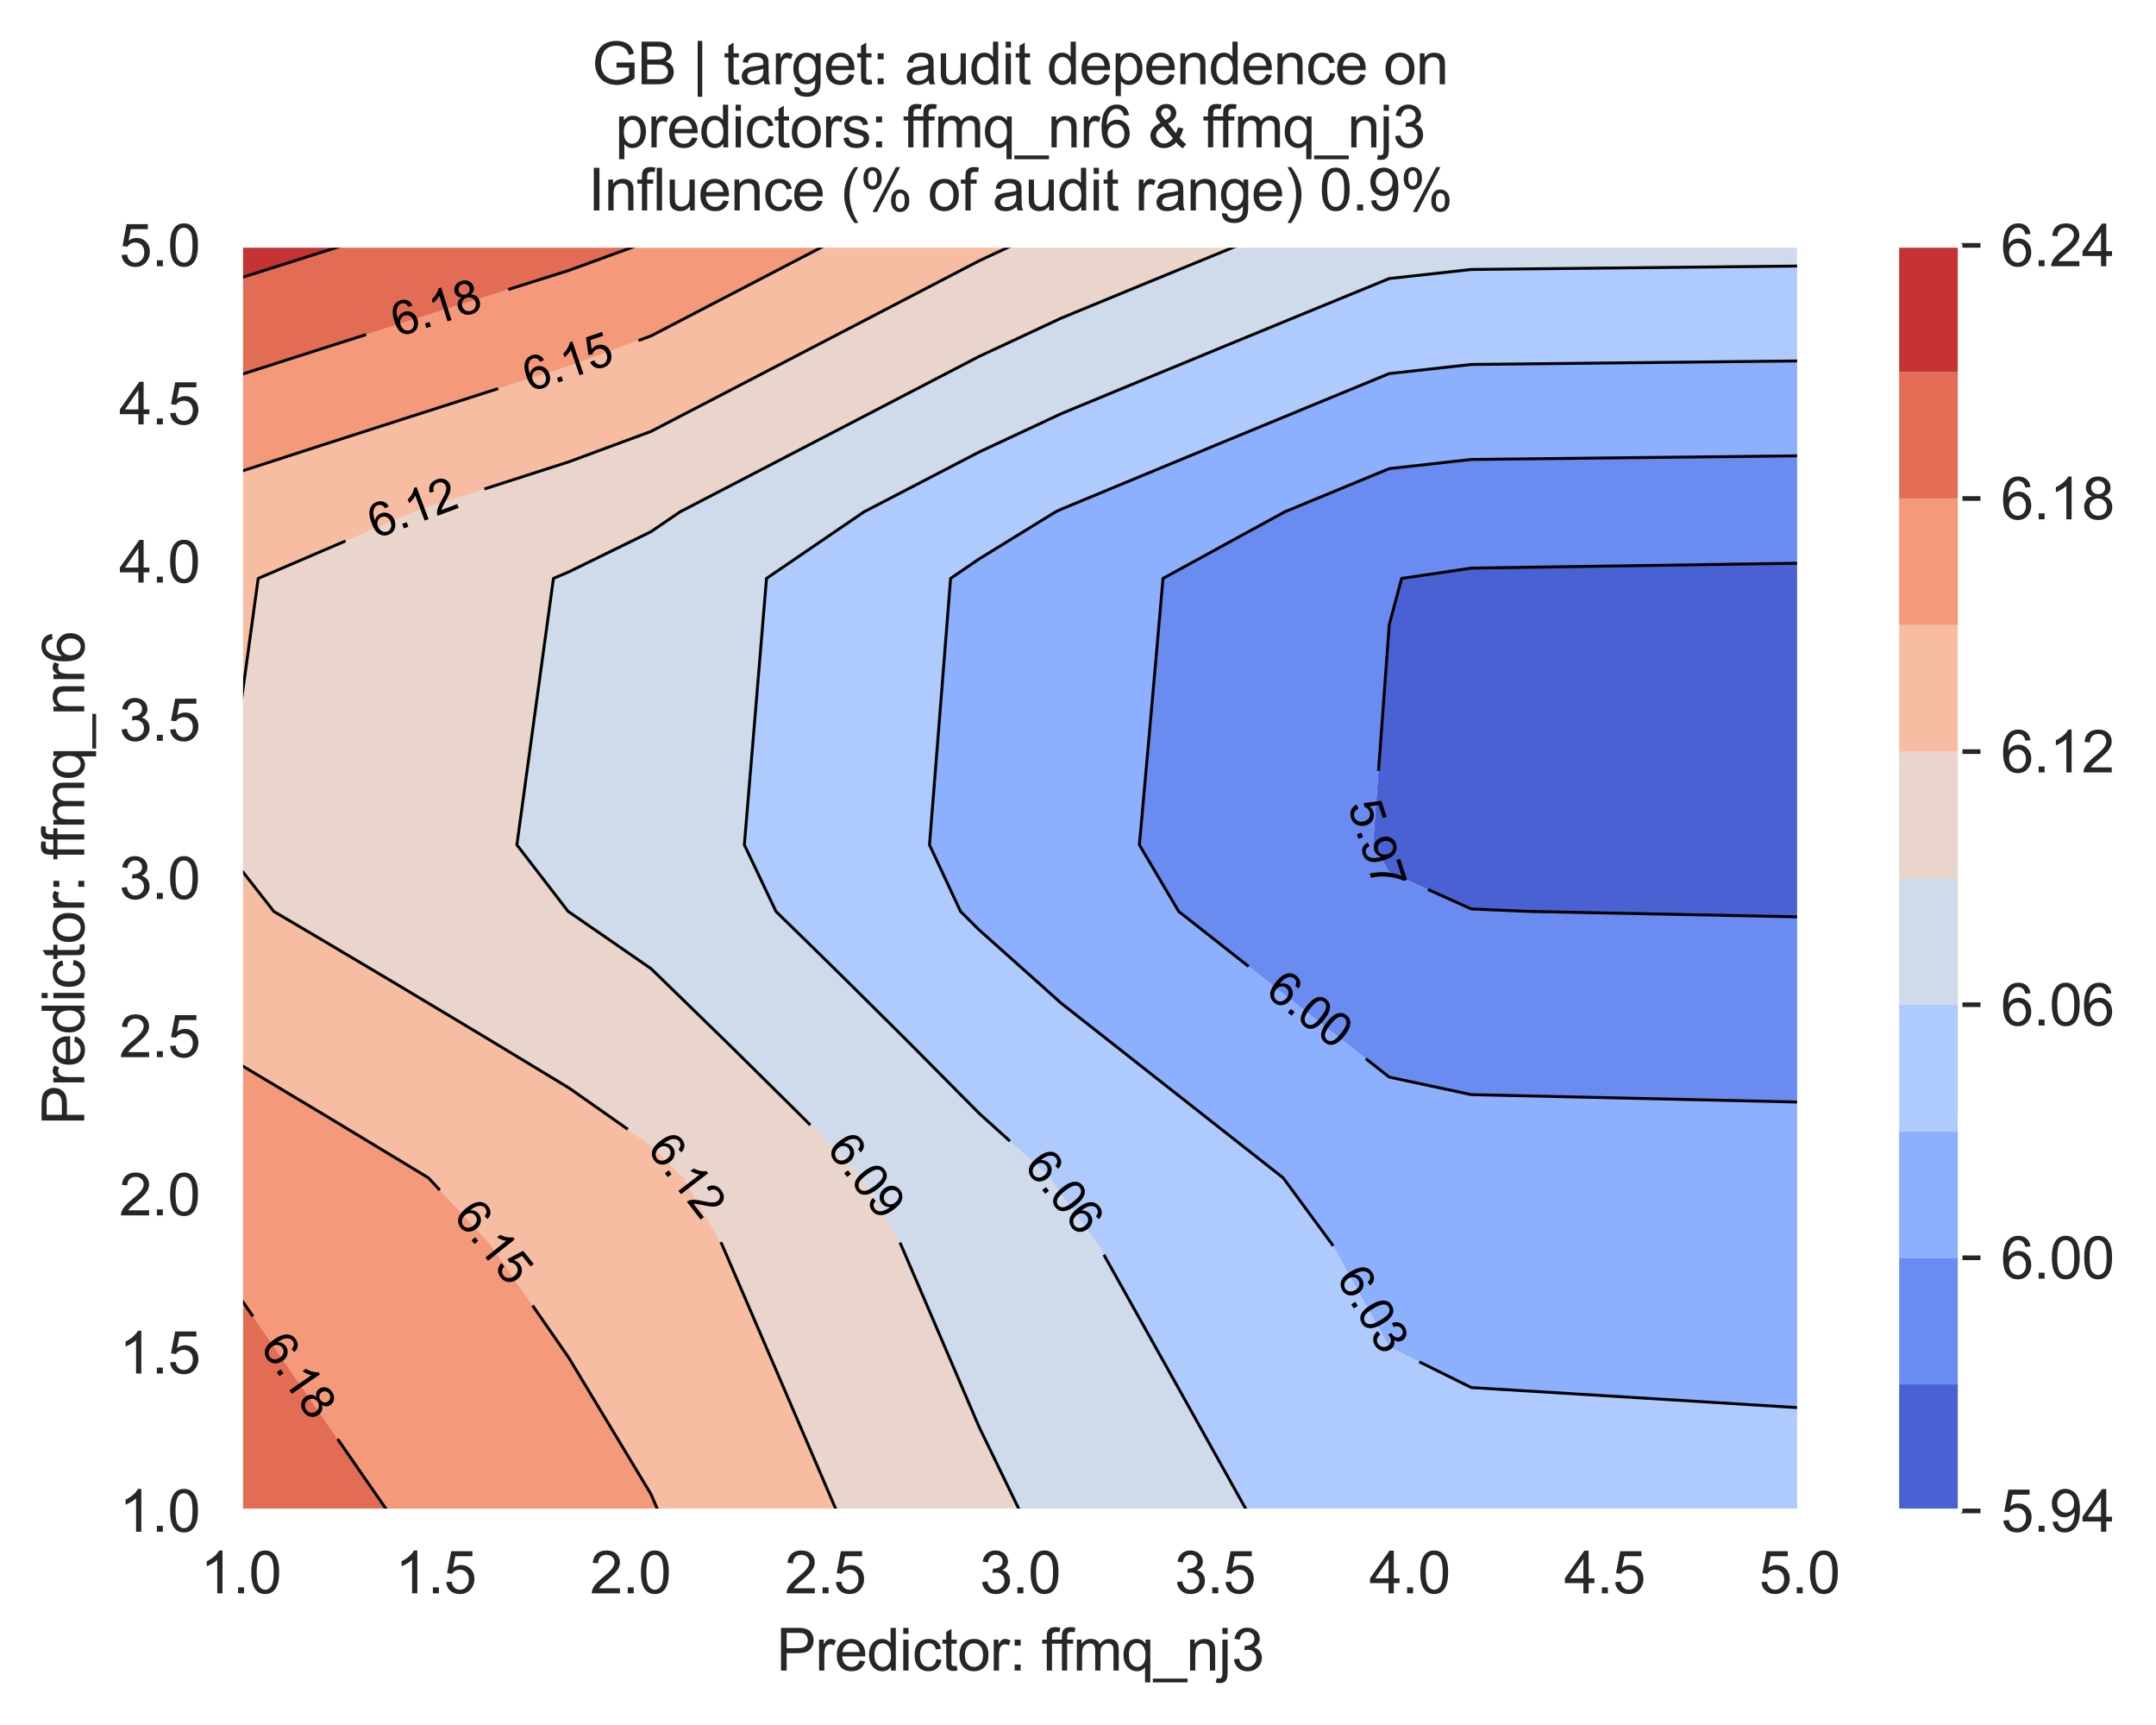 <?xml version="1.0" encoding="utf-8" standalone="no"?>
<!DOCTYPE svg PUBLIC "-//W3C//DTD SVG 1.1//EN"
  "http://www.w3.org/Graphics/SVG/1.1/DTD/svg11.dtd">
<svg xmlns:xlink="http://www.w3.org/1999/xlink" width="370.48pt" height="296.33pt" viewBox="0 0 370.48 296.33" xmlns="http://www.w3.org/2000/svg" version="1.1">
 <defs>
  <style type="text/css">*{stroke-linejoin: round; stroke-linecap: butt}</style>
 </defs>
 <g id="figure_1">
  <g id="patch_1">
   <path d="M 0 296.33 
L 370.48 296.33 
L 370.48 0 
L 0 0 
z
" style="fill: #ffffff"/>
  </g>
  <g id="axes_1">
   <g id="patch_2">
    <path d="M 41.367 259.6 
L 309.207 259.6 
L 309.207 42.16 
L 41.367 42.16 
z
" style="fill: #eaeaf2"/>
   </g>
   <g id="matplotlib.axis_1">
    <g id="xtick_1">
     <g id="line2d_1">
      <path d="M 41.367 259.6 
L 41.367 42.16 
" clip-path="url(#p350608412a)" style="fill: none; stroke: #ffffff; stroke-width: 0.8; stroke-linecap: round"/>
     </g>
     <g id="text_1">
      <!-- 1.0 -->
      <g style="fill: #262626" transform="translate(34.417 273.758)scale(0.1 -0.1)">
       <defs>
        <path id="ArialMT-31" d="M 2384 0 
L 1822 0 
L 1822 3584 
Q 1619 3391 1289 3197 
Q 959 3003 697 2906 
L 697 3450 
Q 1169 3672 1522 3987 
Q 1875 4303 2022 4600 
L 2384 4600 
L 2384 0 
z
" transform="scale(0.016)"/>
        <path id="ArialMT-2e" d="M 581 0 
L 581 641 
L 1222 641 
L 1222 0 
L 581 0 
z
" transform="scale(0.016)"/>
        <path id="ArialMT-30" d="M 266 2259 
Q 266 3072 433 3567 
Q 600 4063 929 4331 
Q 1259 4600 1759 4600 
Q 2128 4600 2406 4451 
Q 2684 4303 2865 4023 
Q 3047 3744 3150 3342 
Q 3253 2941 3253 2259 
Q 3253 1453 3087 958 
Q 2922 463 2592 192 
Q 2263 -78 1759 -78 
Q 1097 -78 719 397 
Q 266 969 266 2259 
z
M 844 2259 
Q 844 1131 1108 757 
Q 1372 384 1759 384 
Q 2147 384 2411 759 
Q 2675 1134 2675 2259 
Q 2675 3391 2411 3762 
Q 2147 4134 1753 4134 
Q 1366 4134 1134 3806 
Q 844 3388 844 2259 
z
" transform="scale(0.016)"/>
       </defs>
       <use xlink:href="#ArialMT-31"/>
       <use xlink:href="#ArialMT-2e" x="55.615"/>
       <use xlink:href="#ArialMT-30" x="83.398"/>
      </g>
     </g>
    </g>
    <g id="xtick_2">
     <g id="line2d_2">
      <path d="M 74.847 259.6 
L 74.847 42.16 
" clip-path="url(#p350608412a)" style="fill: none; stroke: #ffffff; stroke-width: 0.8; stroke-linecap: round"/>
     </g>
     <g id="text_2">
      <!-- 1.5 -->
      <g style="fill: #262626" transform="translate(67.897 273.758)scale(0.1 -0.1)">
       <defs>
        <path id="ArialMT-35" d="M 266 1200 
L 856 1250 
Q 922 819 1161 601 
Q 1400 384 1738 384 
Q 2144 384 2425 690 
Q 2706 997 2706 1503 
Q 2706 1984 2436 2262 
Q 2166 2541 1728 2541 
Q 1456 2541 1237 2417 
Q 1019 2294 894 2097 
L 366 2166 
L 809 4519 
L 3088 4519 
L 3088 3981 
L 1259 3981 
L 1013 2750 
Q 1425 3038 1878 3038 
Q 2478 3038 2890 2622 
Q 3303 2206 3303 1553 
Q 3303 931 2941 478 
Q 2500 -78 1738 -78 
Q 1113 -78 717 272 
Q 322 622 266 1200 
z
" transform="scale(0.016)"/>
       </defs>
       <use xlink:href="#ArialMT-31"/>
       <use xlink:href="#ArialMT-2e" x="55.615"/>
       <use xlink:href="#ArialMT-35" x="83.398"/>
      </g>
     </g>
    </g>
    <g id="xtick_3">
     <g id="line2d_3">
      <path d="M 108.327 259.6 
L 108.327 42.16 
" clip-path="url(#p350608412a)" style="fill: none; stroke: #ffffff; stroke-width: 0.8; stroke-linecap: round"/>
     </g>
     <g id="text_3">
      <!-- 2.0 -->
      <g style="fill: #262626" transform="translate(101.377 273.758)scale(0.1 -0.1)">
       <defs>
        <path id="ArialMT-32" d="M 3222 541 
L 3222 0 
L 194 0 
Q 188 203 259 391 
Q 375 700 629 1000 
Q 884 1300 1366 1694 
Q 2113 2306 2375 2664 
Q 2638 3022 2638 3341 
Q 2638 3675 2398 3904 
Q 2159 4134 1775 4134 
Q 1369 4134 1125 3890 
Q 881 3647 878 3216 
L 300 3275 
Q 359 3922 746 4261 
Q 1134 4600 1788 4600 
Q 2447 4600 2831 4234 
Q 3216 3869 3216 3328 
Q 3216 3053 3103 2787 
Q 2991 2522 2730 2228 
Q 2469 1934 1863 1422 
Q 1356 997 1212 845 
Q 1069 694 975 541 
L 3222 541 
z
" transform="scale(0.016)"/>
       </defs>
       <use xlink:href="#ArialMT-32"/>
       <use xlink:href="#ArialMT-2e" x="55.615"/>
       <use xlink:href="#ArialMT-30" x="83.398"/>
      </g>
     </g>
    </g>
    <g id="xtick_4">
     <g id="line2d_4">
      <path d="M 141.807 259.6 
L 141.807 42.16 
" clip-path="url(#p350608412a)" style="fill: none; stroke: #ffffff; stroke-width: 0.8; stroke-linecap: round"/>
     </g>
     <g id="text_4">
      <!-- 2.5 -->
      <g style="fill: #262626" transform="translate(134.857 273.758)scale(0.1 -0.1)">
       <use xlink:href="#ArialMT-32"/>
       <use xlink:href="#ArialMT-2e" x="55.615"/>
       <use xlink:href="#ArialMT-35" x="83.398"/>
      </g>
     </g>
    </g>
    <g id="xtick_5">
     <g id="line2d_5">
      <path d="M 175.287 259.6 
L 175.287 42.16 
" clip-path="url(#p350608412a)" style="fill: none; stroke: #ffffff; stroke-width: 0.8; stroke-linecap: round"/>
     </g>
     <g id="text_5">
      <!-- 3.0 -->
      <g style="fill: #262626" transform="translate(168.337 273.758)scale(0.1 -0.1)">
       <defs>
        <path id="ArialMT-33" d="M 269 1209 
L 831 1284 
Q 928 806 1161 595 
Q 1394 384 1728 384 
Q 2125 384 2398 659 
Q 2672 934 2672 1341 
Q 2672 1728 2419 1979 
Q 2166 2231 1775 2231 
Q 1616 2231 1378 2169 
L 1441 2663 
Q 1497 2656 1531 2656 
Q 1891 2656 2178 2843 
Q 2466 3031 2466 3422 
Q 2466 3731 2256 3934 
Q 2047 4138 1716 4138 
Q 1388 4138 1169 3931 
Q 950 3725 888 3313 
L 325 3413 
Q 428 3978 793 4289 
Q 1159 4600 1703 4600 
Q 2078 4600 2393 4439 
Q 2709 4278 2876 4000 
Q 3044 3722 3044 3409 
Q 3044 3113 2884 2869 
Q 2725 2625 2413 2481 
Q 2819 2388 3044 2092 
Q 3269 1797 3269 1353 
Q 3269 753 2831 336 
Q 2394 -81 1725 -81 
Q 1122 -81 723 278 
Q 325 638 269 1209 
z
" transform="scale(0.016)"/>
       </defs>
       <use xlink:href="#ArialMT-33"/>
       <use xlink:href="#ArialMT-2e" x="55.615"/>
       <use xlink:href="#ArialMT-30" x="83.398"/>
      </g>
     </g>
    </g>
    <g id="xtick_6">
     <g id="line2d_6">
      <path d="M 208.767 259.6 
L 208.767 42.16 
" clip-path="url(#p350608412a)" style="fill: none; stroke: #ffffff; stroke-width: 0.8; stroke-linecap: round"/>
     </g>
     <g id="text_6">
      <!-- 3.5 -->
      <g style="fill: #262626" transform="translate(201.817 273.758)scale(0.1 -0.1)">
       <use xlink:href="#ArialMT-33"/>
       <use xlink:href="#ArialMT-2e" x="55.615"/>
       <use xlink:href="#ArialMT-35" x="83.398"/>
      </g>
     </g>
    </g>
    <g id="xtick_7">
     <g id="line2d_7">
      <path d="M 242.247 259.6 
L 242.247 42.16 
" clip-path="url(#p350608412a)" style="fill: none; stroke: #ffffff; stroke-width: 0.8; stroke-linecap: round"/>
     </g>
     <g id="text_7">
      <!-- 4.0 -->
      <g style="fill: #262626" transform="translate(235.297 273.758)scale(0.1 -0.1)">
       <defs>
        <path id="ArialMT-34" d="M 2069 0 
L 2069 1097 
L 81 1097 
L 81 1613 
L 2172 4581 
L 2631 4581 
L 2631 1613 
L 3250 1613 
L 3250 1097 
L 2631 1097 
L 2631 0 
L 2069 0 
z
M 2069 1613 
L 2069 3678 
L 634 1613 
L 2069 1613 
z
" transform="scale(0.016)"/>
       </defs>
       <use xlink:href="#ArialMT-34"/>
       <use xlink:href="#ArialMT-2e" x="55.615"/>
       <use xlink:href="#ArialMT-30" x="83.398"/>
      </g>
     </g>
    </g>
    <g id="xtick_8">
     <g id="line2d_8">
      <path d="M 275.727 259.6 
L 275.727 42.16 
" clip-path="url(#p350608412a)" style="fill: none; stroke: #ffffff; stroke-width: 0.8; stroke-linecap: round"/>
     </g>
     <g id="text_8">
      <!-- 4.5 -->
      <g style="fill: #262626" transform="translate(268.777 273.758)scale(0.1 -0.1)">
       <use xlink:href="#ArialMT-34"/>
       <use xlink:href="#ArialMT-2e" x="55.615"/>
       <use xlink:href="#ArialMT-35" x="83.398"/>
      </g>
     </g>
    </g>
    <g id="xtick_9">
     <g id="line2d_9">
      <path d="M 309.207 259.6 
L 309.207 42.16 
" clip-path="url(#p350608412a)" style="fill: none; stroke: #ffffff; stroke-width: 0.8; stroke-linecap: round"/>
     </g>
     <g id="text_9">
      <!-- 5.0 -->
      <g style="fill: #262626" transform="translate(302.257 273.758)scale(0.1 -0.1)">
       <use xlink:href="#ArialMT-35"/>
       <use xlink:href="#ArialMT-2e" x="55.615"/>
       <use xlink:href="#ArialMT-30" x="83.398"/>
      </g>
     </g>
    </g>
    <g id="text_10">
     <!-- Predictor: ffmq_nj3 -->
     <g style="fill: #262626" transform="translate(133.415 287.025)scale(0.1 -0.1)">
      <defs>
       <path id="ArialMT-50" d="M 494 0 
L 494 4581 
L 2222 4581 
Q 2678 4581 2919 4538 
Q 3256 4481 3484 4323 
Q 3713 4166 3852 3881 
Q 3991 3597 3991 3256 
Q 3991 2672 3619 2267 
Q 3247 1863 2275 1863 
L 1100 1863 
L 1100 0 
L 494 0 
z
M 1100 2403 
L 2284 2403 
Q 2872 2403 3119 2622 
Q 3366 2841 3366 3238 
Q 3366 3525 3220 3729 
Q 3075 3934 2838 4000 
Q 2684 4041 2272 4041 
L 1100 4041 
L 1100 2403 
z
" transform="scale(0.016)"/>
       <path id="ArialMT-72" d="M 416 0 
L 416 3319 
L 922 3319 
L 922 2816 
Q 1116 3169 1280 3281 
Q 1444 3394 1641 3394 
Q 1925 3394 2219 3213 
L 2025 2691 
Q 1819 2813 1613 2813 
Q 1428 2813 1281 2702 
Q 1134 2591 1072 2394 
Q 978 2094 978 1738 
L 978 0 
L 416 0 
z
" transform="scale(0.016)"/>
       <path id="ArialMT-65" d="M 2694 1069 
L 3275 997 
Q 3138 488 2766 206 
Q 2394 -75 1816 -75 
Q 1088 -75 661 373 
Q 234 822 234 1631 
Q 234 2469 665 2931 
Q 1097 3394 1784 3394 
Q 2450 3394 2872 2941 
Q 3294 2488 3294 1666 
Q 3294 1616 3291 1516 
L 816 1516 
Q 847 969 1125 678 
Q 1403 388 1819 388 
Q 2128 388 2347 550 
Q 2566 713 2694 1069 
z
M 847 1978 
L 2700 1978 
Q 2663 2397 2488 2606 
Q 2219 2931 1791 2931 
Q 1403 2931 1139 2672 
Q 875 2413 847 1978 
z
" transform="scale(0.016)"/>
       <path id="ArialMT-64" d="M 2575 0 
L 2575 419 
Q 2259 -75 1647 -75 
Q 1250 -75 917 144 
Q 584 363 401 755 
Q 219 1147 219 1656 
Q 219 2153 384 2558 
Q 550 2963 881 3178 
Q 1213 3394 1622 3394 
Q 1922 3394 2156 3267 
Q 2391 3141 2538 2938 
L 2538 4581 
L 3097 4581 
L 3097 0 
L 2575 0 
z
M 797 1656 
Q 797 1019 1065 703 
Q 1334 388 1700 388 
Q 2069 388 2326 689 
Q 2584 991 2584 1609 
Q 2584 2291 2321 2609 
Q 2059 2928 1675 2928 
Q 1300 2928 1048 2622 
Q 797 2316 797 1656 
z
" transform="scale(0.016)"/>
       <path id="ArialMT-69" d="M 425 3934 
L 425 4581 
L 988 4581 
L 988 3934 
L 425 3934 
z
M 425 0 
L 425 3319 
L 988 3319 
L 988 0 
L 425 0 
z
" transform="scale(0.016)"/>
       <path id="ArialMT-63" d="M 2588 1216 
L 3141 1144 
Q 3050 572 2676 248 
Q 2303 -75 1759 -75 
Q 1078 -75 664 370 
Q 250 816 250 1647 
Q 250 2184 428 2587 
Q 606 2991 970 3192 
Q 1334 3394 1763 3394 
Q 2303 3394 2647 3120 
Q 2991 2847 3088 2344 
L 2541 2259 
Q 2463 2594 2264 2762 
Q 2066 2931 1784 2931 
Q 1359 2931 1093 2626 
Q 828 2322 828 1663 
Q 828 994 1084 691 
Q 1341 388 1753 388 
Q 2084 388 2306 591 
Q 2528 794 2588 1216 
z
" transform="scale(0.016)"/>
       <path id="ArialMT-74" d="M 1650 503 
L 1731 6 
Q 1494 -44 1306 -44 
Q 1000 -44 831 53 
Q 663 150 594 308 
Q 525 466 525 972 
L 525 2881 
L 113 2881 
L 113 3319 
L 525 3319 
L 525 4141 
L 1084 4478 
L 1084 3319 
L 1650 3319 
L 1650 2881 
L 1084 2881 
L 1084 941 
Q 1084 700 1114 631 
Q 1144 563 1211 522 
Q 1278 481 1403 481 
Q 1497 481 1650 503 
z
" transform="scale(0.016)"/>
       <path id="ArialMT-6f" d="M 213 1659 
Q 213 2581 725 3025 
Q 1153 3394 1769 3394 
Q 2453 3394 2887 2945 
Q 3322 2497 3322 1706 
Q 3322 1066 3130 698 
Q 2938 331 2570 128 
Q 2203 -75 1769 -75 
Q 1072 -75 642 372 
Q 213 819 213 1659 
z
M 791 1659 
Q 791 1022 1069 705 
Q 1347 388 1769 388 
Q 2188 388 2466 706 
Q 2744 1025 2744 1678 
Q 2744 2294 2464 2611 
Q 2184 2928 1769 2928 
Q 1347 2928 1069 2612 
Q 791 2297 791 1659 
z
" transform="scale(0.016)"/>
       <path id="ArialMT-3a" d="M 578 2678 
L 578 3319 
L 1219 3319 
L 1219 2678 
L 578 2678 
z
M 578 0 
L 578 641 
L 1219 641 
L 1219 0 
L 578 0 
z
" transform="scale(0.016)"/>
       <path id="ArialMT-20" transform="scale(0.016)"/>
       <path id="ArialMT-66" d="M 556 0 
L 556 2881 
L 59 2881 
L 59 3319 
L 556 3319 
L 556 3672 
Q 556 4006 616 4169 
Q 697 4388 901 4523 
Q 1106 4659 1475 4659 
Q 1713 4659 2000 4603 
L 1916 4113 
Q 1741 4144 1584 4144 
Q 1328 4144 1222 4034 
Q 1116 3925 1116 3625 
L 1116 3319 
L 1763 3319 
L 1763 2881 
L 1116 2881 
L 1116 0 
L 556 0 
z
" transform="scale(0.016)"/>
       <path id="ArialMT-6d" d="M 422 0 
L 422 3319 
L 925 3319 
L 925 2853 
Q 1081 3097 1340 3245 
Q 1600 3394 1931 3394 
Q 2300 3394 2536 3241 
Q 2772 3088 2869 2813 
Q 3263 3394 3894 3394 
Q 4388 3394 4653 3120 
Q 4919 2847 4919 2278 
L 4919 0 
L 4359 0 
L 4359 2091 
Q 4359 2428 4304 2576 
Q 4250 2725 4106 2815 
Q 3963 2906 3769 2906 
Q 3419 2906 3187 2673 
Q 2956 2441 2956 1928 
L 2956 0 
L 2394 0 
L 2394 2156 
Q 2394 2531 2256 2718 
Q 2119 2906 1806 2906 
Q 1569 2906 1367 2781 
Q 1166 2656 1075 2415 
Q 984 2175 984 1722 
L 984 0 
L 422 0 
z
" transform="scale(0.016)"/>
       <path id="ArialMT-71" d="M 2538 -1272 
L 2538 353 
Q 2406 169 2170 47 
Q 1934 -75 1669 -75 
Q 1078 -75 651 397 
Q 225 869 225 1691 
Q 225 2191 398 2587 
Q 572 2984 901 3189 
Q 1231 3394 1625 3394 
Q 2241 3394 2594 2875 
L 2594 3319 
L 3100 3319 
L 3100 -1272 
L 2538 -1272 
z
M 803 1669 
Q 803 1028 1072 708 
Q 1341 388 1716 388 
Q 2075 388 2334 692 
Q 2594 997 2594 1619 
Q 2594 2281 2320 2615 
Q 2047 2950 1678 2950 
Q 1313 2950 1058 2639 
Q 803 2328 803 1669 
z
" transform="scale(0.016)"/>
       <path id="ArialMT-5f" d="M -97 -1272 
L -97 -866 
L 3631 -866 
L 3631 -1272 
L -97 -1272 
z
" transform="scale(0.016)"/>
       <path id="ArialMT-6e" d="M 422 0 
L 422 3319 
L 928 3319 
L 928 2847 
Q 1294 3394 1984 3394 
Q 2284 3394 2536 3286 
Q 2788 3178 2913 3003 
Q 3038 2828 3088 2588 
Q 3119 2431 3119 2041 
L 3119 0 
L 2556 0 
L 2556 2019 
Q 2556 2363 2490 2533 
Q 2425 2703 2258 2804 
Q 2091 2906 1866 2906 
Q 1506 2906 1245 2678 
Q 984 2450 984 1813 
L 984 0 
L 422 0 
z
" transform="scale(0.016)"/>
       <path id="ArialMT-6a" d="M 419 3928 
L 419 4581 
L 981 4581 
L 981 3928 
L 419 3928 
z
M -294 -1288 
L -188 -809 
Q -19 -853 78 -853 
Q 250 -853 334 -739 
Q 419 -625 419 -169 
L 419 3319 
L 981 3319 
L 981 -181 
Q 981 -794 822 -1034 
Q 619 -1347 147 -1347 
Q -81 -1347 -294 -1288 
z
" transform="scale(0.016)"/>
      </defs>
      <use xlink:href="#ArialMT-50"/>
      <use xlink:href="#ArialMT-72" x="66.699"/>
      <use xlink:href="#ArialMT-65" x="100"/>
      <use xlink:href="#ArialMT-64" x="155.615"/>
      <use xlink:href="#ArialMT-69" x="211.23"/>
      <use xlink:href="#ArialMT-63" x="233.447"/>
      <use xlink:href="#ArialMT-74" x="283.447"/>
      <use xlink:href="#ArialMT-6f" x="311.23"/>
      <use xlink:href="#ArialMT-72" x="366.846"/>
      <use xlink:href="#ArialMT-3a" x="400.146"/>
      <use xlink:href="#ArialMT-20" x="427.93"/>
      <use xlink:href="#ArialMT-66" x="455.713"/>
      <use xlink:href="#ArialMT-66" x="481.746"/>
      <use xlink:href="#ArialMT-6d" x="509.529"/>
      <use xlink:href="#ArialMT-71" x="592.83"/>
      <use xlink:href="#ArialMT-5f" x="648.445"/>
      <use xlink:href="#ArialMT-6e" x="704.061"/>
      <use xlink:href="#ArialMT-6a" x="759.676"/>
      <use xlink:href="#ArialMT-33" x="781.893"/>
     </g>
    </g>
   </g>
   <g id="matplotlib.axis_2">
    <g id="ytick_1">
     <g id="line2d_10">
      <path d="M 41.367 259.6 
L 309.207 259.6 
" clip-path="url(#p350608412a)" style="fill: none; stroke: #ffffff; stroke-width: 0.8; stroke-linecap: round"/>
     </g>
     <g id="text_11">
      <!-- 1.0 -->
      <g style="fill: #262626" transform="translate(20.467 263.179)scale(0.1 -0.1)">
       <use xlink:href="#ArialMT-31"/>
       <use xlink:href="#ArialMT-2e" x="55.615"/>
       <use xlink:href="#ArialMT-30" x="83.398"/>
      </g>
     </g>
    </g>
    <g id="ytick_2">
     <g id="line2d_11">
      <path d="M 41.367 232.42 
L 309.207 232.42 
" clip-path="url(#p350608412a)" style="fill: none; stroke: #ffffff; stroke-width: 0.8; stroke-linecap: round"/>
     </g>
     <g id="text_12">
      <!-- 1.5 -->
      <g style="fill: #262626" transform="translate(20.467 235.999)scale(0.1 -0.1)">
       <use xlink:href="#ArialMT-31"/>
       <use xlink:href="#ArialMT-2e" x="55.615"/>
       <use xlink:href="#ArialMT-35" x="83.398"/>
      </g>
     </g>
    </g>
    <g id="ytick_3">
     <g id="line2d_12">
      <path d="M 41.367 205.24 
L 309.207 205.24 
" clip-path="url(#p350608412a)" style="fill: none; stroke: #ffffff; stroke-width: 0.8; stroke-linecap: round"/>
     </g>
     <g id="text_13">
      <!-- 2.0 -->
      <g style="fill: #262626" transform="translate(20.467 208.819)scale(0.1 -0.1)">
       <use xlink:href="#ArialMT-32"/>
       <use xlink:href="#ArialMT-2e" x="55.615"/>
       <use xlink:href="#ArialMT-30" x="83.398"/>
      </g>
     </g>
    </g>
    <g id="ytick_4">
     <g id="line2d_13">
      <path d="M 41.367 178.06 
L 309.207 178.06 
" clip-path="url(#p350608412a)" style="fill: none; stroke: #ffffff; stroke-width: 0.8; stroke-linecap: round"/>
     </g>
     <g id="text_14">
      <!-- 2.5 -->
      <g style="fill: #262626" transform="translate(20.467 181.639)scale(0.1 -0.1)">
       <use xlink:href="#ArialMT-32"/>
       <use xlink:href="#ArialMT-2e" x="55.615"/>
       <use xlink:href="#ArialMT-35" x="83.398"/>
      </g>
     </g>
    </g>
    <g id="ytick_5">
     <g id="line2d_14">
      <path d="M 41.367 150.88 
L 309.207 150.88 
" clip-path="url(#p350608412a)" style="fill: none; stroke: #ffffff; stroke-width: 0.8; stroke-linecap: round"/>
     </g>
     <g id="text_15">
      <!-- 3.0 -->
      <g style="fill: #262626" transform="translate(20.467 154.459)scale(0.1 -0.1)">
       <use xlink:href="#ArialMT-33"/>
       <use xlink:href="#ArialMT-2e" x="55.615"/>
       <use xlink:href="#ArialMT-30" x="83.398"/>
      </g>
     </g>
    </g>
    <g id="ytick_6">
     <g id="line2d_15">
      <path d="M 41.367 123.7 
L 309.207 123.7 
" clip-path="url(#p350608412a)" style="fill: none; stroke: #ffffff; stroke-width: 0.8; stroke-linecap: round"/>
     </g>
     <g id="text_16">
      <!-- 3.5 -->
      <g style="fill: #262626" transform="translate(20.467 127.279)scale(0.1 -0.1)">
       <use xlink:href="#ArialMT-33"/>
       <use xlink:href="#ArialMT-2e" x="55.615"/>
       <use xlink:href="#ArialMT-35" x="83.398"/>
      </g>
     </g>
    </g>
    <g id="ytick_7">
     <g id="line2d_16">
      <path d="M 41.367 96.52 
L 309.207 96.52 
" clip-path="url(#p350608412a)" style="fill: none; stroke: #ffffff; stroke-width: 0.8; stroke-linecap: round"/>
     </g>
     <g id="text_17">
      <!-- 4.0 -->
      <g style="fill: #262626" transform="translate(20.467 100.099)scale(0.1 -0.1)">
       <use xlink:href="#ArialMT-34"/>
       <use xlink:href="#ArialMT-2e" x="55.615"/>
       <use xlink:href="#ArialMT-30" x="83.398"/>
      </g>
     </g>
    </g>
    <g id="ytick_8">
     <g id="line2d_17">
      <path d="M 41.367 69.34 
L 309.207 69.34 
" clip-path="url(#p350608412a)" style="fill: none; stroke: #ffffff; stroke-width: 0.8; stroke-linecap: round"/>
     </g>
     <g id="text_18">
      <!-- 4.5 -->
      <g style="fill: #262626" transform="translate(20.467 72.919)scale(0.1 -0.1)">
       <use xlink:href="#ArialMT-34"/>
       <use xlink:href="#ArialMT-2e" x="55.615"/>
       <use xlink:href="#ArialMT-35" x="83.398"/>
      </g>
     </g>
    </g>
    <g id="ytick_9">
     <g id="line2d_18">
      <path d="M 41.367 42.16 
L 309.207 42.16 
" clip-path="url(#p350608412a)" style="fill: none; stroke: #ffffff; stroke-width: 0.8; stroke-linecap: round"/>
     </g>
     <g id="text_19">
      <!-- 5.0 -->
      <g style="fill: #262626" transform="translate(20.467 45.739)scale(0.1 -0.1)">
       <use xlink:href="#ArialMT-35"/>
       <use xlink:href="#ArialMT-2e" x="55.615"/>
       <use xlink:href="#ArialMT-30" x="83.398"/>
      </g>
     </g>
    </g>
    <g id="text_20">
     <!-- Predictor: ffmq_nr6 -->
     <g style="fill: #262626" transform="translate(14.48 193.307)rotate(-90)scale(0.1 -0.1)">
      <defs>
       <path id="ArialMT-36" d="M 3184 3459 
L 2625 3416 
Q 2550 3747 2413 3897 
Q 2184 4138 1850 4138 
Q 1581 4138 1378 3988 
Q 1113 3794 959 3422 
Q 806 3050 800 2363 
Q 1003 2672 1297 2822 
Q 1591 2972 1913 2972 
Q 2475 2972 2870 2558 
Q 3266 2144 3266 1488 
Q 3266 1056 3080 686 
Q 2894 316 2569 119 
Q 2244 -78 1831 -78 
Q 1128 -78 684 439 
Q 241 956 241 2144 
Q 241 3472 731 4075 
Q 1159 4600 1884 4600 
Q 2425 4600 2770 4297 
Q 3116 3994 3184 3459 
z
M 888 1484 
Q 888 1194 1011 928 
Q 1134 663 1356 523 
Q 1578 384 1822 384 
Q 2178 384 2434 671 
Q 2691 959 2691 1453 
Q 2691 1928 2437 2201 
Q 2184 2475 1800 2475 
Q 1419 2475 1153 2201 
Q 888 1928 888 1484 
z
" transform="scale(0.016)"/>
      </defs>
      <use xlink:href="#ArialMT-50"/>
      <use xlink:href="#ArialMT-72" x="66.699"/>
      <use xlink:href="#ArialMT-65" x="100"/>
      <use xlink:href="#ArialMT-64" x="155.615"/>
      <use xlink:href="#ArialMT-69" x="211.23"/>
      <use xlink:href="#ArialMT-63" x="233.447"/>
      <use xlink:href="#ArialMT-74" x="283.447"/>
      <use xlink:href="#ArialMT-6f" x="311.23"/>
      <use xlink:href="#ArialMT-72" x="366.846"/>
      <use xlink:href="#ArialMT-3a" x="400.146"/>
      <use xlink:href="#ArialMT-20" x="427.93"/>
      <use xlink:href="#ArialMT-66" x="455.713"/>
      <use xlink:href="#ArialMT-66" x="481.746"/>
      <use xlink:href="#ArialMT-6d" x="509.529"/>
      <use xlink:href="#ArialMT-71" x="592.83"/>
      <use xlink:href="#ArialMT-5f" x="648.445"/>
      <use xlink:href="#ArialMT-6e" x="704.061"/>
      <use xlink:href="#ArialMT-72" x="759.676"/>
      <use xlink:href="#ArialMT-36" x="792.977"/>
     </g>
    </g>
   </g>
   <g id="PathCollection_1">
    <path d="M 266.917 156.683 
L 281.014 156.966 
L 295.11 157.25 
L 309.207 157.535 
L 309.207 156.602 
L 309.207 145.158 
L 309.207 133.714 
L 309.207 122.27 
L 309.207 110.826 
L 309.207 99.381 
L 309.207 96.767 
L 295.11 96.979 
L 281.014 97.19 
L 266.917 97.401 
L 252.82 97.613 
L 240.856 99.381 
L 238.723 107.335 
L 238.469 110.826 
L 237.63 122.27 
L 236.783 133.714 
L 235.93 145.158 
L 238.723 149.835 
L 252.82 156.173 
L 262.914 156.602 
z
" clip-path="url(#p350608412a)" style="fill: #4961d2"/>
   </g>
   <g id="PathCollection_2">
    <path d="M 238.723 185.066 
L 252.82 188.076 
L 266.917 188.395 
L 281.014 188.714 
L 295.11 189.035 
L 309.207 189.356 
L 309.207 179.491 
L 309.207 168.047 
L 309.207 157.535 
L 295.11 157.25 
L 281.014 156.966 
L 266.917 156.683 
L 262.914 156.602 
L 252.82 156.173 
L 238.723 149.835 
L 235.93 145.158 
L 236.783 133.714 
L 237.63 122.27 
L 238.469 110.826 
L 238.723 107.335 
L 240.856 99.381 
L 252.82 97.613 
L 266.917 97.401 
L 281.014 97.19 
L 295.11 96.979 
L 309.207 96.767 
L 309.207 87.937 
L 309.207 78.317 
L 295.11 78.474 
L 281.014 78.63 
L 266.917 78.787 
L 252.82 78.943 
L 238.723 80.515 
L 224.626 86.343 
L 220.776 87.937 
L 210.529 93.537 
L 199.846 99.381 
L 198.844 110.826 
L 197.834 122.27 
L 196.815 133.714 
L 196.432 137.979 
L 195.786 145.158 
L 196.432 146.255 
L 202.542 156.602 
L 210.529 162.887 
L 217.088 168.047 
L 224.626 173.977 
L 231.636 179.491 
z
" clip-path="url(#p350608412a)" style="fill: #6a8bef"/>
   </g>
   <g id="PathCollection_3">
    <path d="M 252.82 238.406 
L 266.917 239.266 
L 281.014 240.131 
L 295.11 241.001 
L 309.207 241.875 
L 309.207 236.712 
L 309.207 225.268 
L 309.207 213.823 
L 309.207 202.379 
L 309.207 190.935 
L 309.207 189.356 
L 295.11 189.035 
L 281.014 188.714 
L 266.917 188.395 
L 252.82 188.076 
L 238.723 185.066 
L 231.636 179.491 
L 224.626 173.977 
L 217.088 168.047 
L 210.529 162.887 
L 202.542 156.602 
L 196.432 146.255 
L 195.786 145.158 
L 196.432 137.979 
L 196.815 133.714 
L 197.834 122.27 
L 198.844 110.826 
L 199.846 99.381 
L 210.529 93.537 
L 220.776 87.937 
L 224.626 86.343 
L 238.723 80.515 
L 252.82 78.943 
L 266.917 78.787 
L 281.014 78.63 
L 295.11 78.474 
L 309.207 78.317 
L 309.207 76.493 
L 309.207 65.049 
L 309.207 62.014 
L 295.11 62.166 
L 281.014 62.318 
L 266.917 62.47 
L 252.82 62.622 
L 238.723 64.186 
L 236.625 65.049 
L 224.626 69.991 
L 210.529 75.812 
L 208.884 76.493 
L 196.432 81.649 
L 182.336 87.501 
L 181.403 87.937 
L 168.239 96.038 
L 163.345 99.381 
L 162.442 110.826 
L 161.537 122.27 
L 160.63 133.714 
L 159.72 145.158 
L 165.056 156.602 
L 168.239 159.765 
L 177.522 168.047 
L 182.336 172.36 
L 191.399 179.491 
L 196.432 183.45 
L 205.947 190.935 
L 210.529 194.54 
L 220.495 202.379 
L 224.626 207.989 
L 228.92 213.823 
L 235.296 225.268 
L 238.723 231.426 
L 249.405 236.712 
z
" clip-path="url(#p350608412a)" style="fill: #8caffe"/>
   </g>
   <g id="PathCollection_4">
    <path d="M 210.529 252.908 
L 214.257 259.6 
L 224.626 259.6 
L 238.723 259.6 
L 252.82 259.6 
L 266.917 259.6 
L 281.014 259.6 
L 295.11 259.6 
L 309.207 259.6 
L 309.207 248.156 
L 309.207 241.875 
L 295.11 241.001 
L 281.014 240.131 
L 266.917 239.266 
L 252.82 238.406 
L 249.405 236.712 
L 238.723 231.426 
L 235.296 225.268 
L 228.92 213.823 
L 224.626 207.989 
L 220.495 202.379 
L 210.529 194.54 
L 205.947 190.935 
L 196.432 183.45 
L 191.399 179.491 
L 182.336 172.36 
L 177.522 168.047 
L 168.239 159.765 
L 165.056 156.602 
L 159.72 145.158 
L 160.63 133.714 
L 161.537 122.27 
L 162.442 110.826 
L 163.345 99.381 
L 168.239 96.038 
L 181.403 87.937 
L 182.336 87.501 
L 196.432 81.649 
L 208.884 76.493 
L 210.529 75.812 
L 224.626 69.991 
L 236.625 65.049 
L 238.723 64.186 
L 252.82 62.622 
L 266.917 62.47 
L 281.014 62.318 
L 295.11 62.166 
L 309.207 62.014 
L 309.207 53.605 
L 309.207 45.71 
L 295.11 45.858 
L 281.014 46.006 
L 266.917 46.153 
L 252.82 46.301 
L 238.723 47.856 
L 224.712 53.605 
L 224.626 53.64 
L 210.529 59.439 
L 196.93 65.049 
L 196.432 65.254 
L 182.336 71.084 
L 170.757 76.493 
L 168.239 77.67 
L 154.142 84.995 
L 148.479 87.937 
L 140.045 93.696 
L 131.714 99.381 
L 130.766 110.826 
L 129.816 122.27 
L 128.862 133.714 
L 127.907 145.158 
L 133.337 156.602 
L 140.045 163.149 
L 145.027 168.047 
L 154.142 177.088 
L 156.547 179.491 
L 167.9 190.935 
L 168.239 191.279 
L 180.531 202.379 
L 182.336 205.198 
L 188.699 213.823 
L 195.101 225.268 
L 196.432 227.649 
L 201.495 236.712 
L 207.881 248.156 
z
" clip-path="url(#p350608412a)" style="fill: #afcafc"/>
   </g>
   <g id="PathCollection_5">
    <path d="M 182.336 259.6 
L 196.432 259.6 
L 210.529 259.6 
L 214.257 259.6 
L 210.529 252.908 
L 207.881 248.156 
L 201.495 236.712 
L 196.432 227.649 
L 195.101 225.268 
L 188.699 213.823 
L 182.336 205.198 
L 180.531 202.379 
L 168.239 191.279 
L 167.9 190.935 
L 156.547 179.491 
L 154.142 177.088 
L 145.027 168.047 
L 140.045 163.149 
L 133.337 156.602 
L 127.907 145.158 
L 128.862 133.714 
L 129.816 122.27 
L 130.766 110.826 
L 131.714 99.381 
L 140.045 93.696 
L 148.479 87.937 
L 154.142 84.995 
L 168.239 77.67 
L 170.757 76.493 
L 182.336 71.084 
L 196.432 65.254 
L 196.93 65.049 
L 210.529 59.439 
L 224.626 53.64 
L 224.712 53.605 
L 238.723 47.856 
L 252.82 46.301 
L 266.917 46.153 
L 281.014 46.006 
L 295.11 45.858 
L 309.207 45.71 
L 309.207 42.16 
L 295.11 42.16 
L 281.014 42.16 
L 266.917 42.16 
L 252.82 42.16 
L 238.723 42.16 
L 224.626 42.16 
L 212.737 42.16 
L 210.529 43.066 
L 196.432 48.859 
L 184.913 53.605 
L 182.336 54.668 
L 168.239 61.244 
L 160.923 65.049 
L 154.142 68.574 
L 140.045 75.9 
L 138.904 76.493 
L 125.948 83.223 
L 116.868 87.937 
L 111.851 91.359 
L 97.755 98.252 
L 95.103 99.381 
L 93.532 110.826 
L 91.961 122.27 
L 90.389 133.714 
L 88.818 145.158 
L 97.631 156.602 
L 97.755 156.676 
L 111.851 166.414 
L 113.541 168.047 
L 125.29 179.491 
L 125.948 180.137 
L 136.869 190.935 
L 140.045 194.104 
L 148.282 202.379 
L 154.142 212.668 
L 154.799 213.823 
L 159.712 225.268 
L 164.619 236.712 
L 168.239 245.164 
L 169.69 248.156 
L 175.238 259.6 
z
" clip-path="url(#p350608412a)" style="fill: #cfdaea"/>
   </g>
   <g id="PathCollection_6">
    <path d="M 140.045 250.956 
L 143.757 259.6 
L 154.142 259.6 
L 168.239 259.6 
L 175.238 259.6 
L 169.69 248.156 
L 168.239 245.164 
L 164.619 236.712 
L 159.712 225.268 
L 154.799 213.823 
L 154.142 212.668 
L 148.282 202.379 
L 140.045 194.104 
L 136.869 190.935 
L 125.948 180.137 
L 125.29 179.491 
L 113.541 168.047 
L 111.851 166.414 
L 97.755 156.676 
L 97.631 156.602 
L 88.818 145.158 
L 90.389 133.714 
L 91.961 122.27 
L 93.532 110.826 
L 95.103 99.381 
L 97.755 98.252 
L 111.851 91.359 
L 116.868 87.937 
L 125.948 83.223 
L 138.904 76.493 
L 140.045 75.9 
L 154.142 68.574 
L 160.923 65.049 
L 168.239 61.244 
L 182.336 54.668 
L 184.913 53.605 
L 196.432 48.859 
L 210.529 43.066 
L 212.737 42.16 
L 210.529 42.16 
L 196.432 42.16 
L 182.336 42.16 
L 173.943 42.16 
L 168.239 44.819 
L 154.142 52.153 
L 151.35 53.605 
L 140.045 59.483 
L 129.337 65.049 
L 125.948 66.81 
L 111.851 74.132 
L 105.461 76.493 
L 97.755 79.346 
L 83.658 83.879 
L 71.105 87.937 
L 69.561 88.595 
L 55.464 94.618 
L 44.37 99.381 
L 42.799 110.826 
L 41.367 121.253 
L 41.367 122.27 
L 41.367 133.714 
L 41.367 145.158 
L 41.367 149.338 
L 47.055 156.602 
L 55.464 161.563 
L 66.386 168.047 
L 69.561 169.94 
L 83.658 178.392 
L 85.481 179.491 
L 97.755 186.922 
L 103.484 190.935 
L 111.851 196.83 
L 117.473 202.379 
L 124.061 213.823 
L 125.948 218.2 
L 128.994 225.268 
L 133.922 236.712 
L 138.842 248.156 
z
" clip-path="url(#p350608412a)" style="fill: #e9d5cb"/>
   </g>
   <g id="PathCollection_7">
    <path d="M 111.851 256.703 
L 113.1 259.6 
L 125.948 259.6 
L 140.045 259.6 
L 143.757 259.6 
L 140.045 250.956 
L 138.842 248.156 
L 133.922 236.712 
L 128.994 225.268 
L 125.948 218.2 
L 124.061 213.823 
L 117.473 202.379 
L 111.851 196.83 
L 103.484 190.935 
L 97.755 186.922 
L 85.481 179.491 
L 83.658 178.392 
L 69.561 169.94 
L 66.386 168.047 
L 55.464 161.563 
L 47.055 156.602 
L 41.367 149.338 
L 41.367 156.602 
L 41.367 168.047 
L 41.367 179.491 
L 41.367 182.965 
L 54.69 190.935 
L 55.464 191.4 
L 69.561 199.911 
L 73.625 202.379 
L 83.658 213.177 
L 84.258 213.823 
L 92.182 225.268 
L 97.755 233.305 
L 99.806 236.712 
L 106.701 248.156 
z
" clip-path="url(#p350608412a)" style="fill: #f6bda2"/>
    <path d="M 42.799 110.826 
L 44.37 99.381 
L 55.464 94.618 
L 69.561 88.595 
L 71.105 87.937 
L 83.658 83.879 
L 97.755 79.346 
L 105.461 76.493 
L 111.851 74.132 
L 125.948 66.81 
L 129.337 65.049 
L 140.045 59.483 
L 151.35 53.605 
L 154.142 52.153 
L 168.239 44.819 
L 173.943 42.16 
L 168.239 42.16 
L 154.142 42.16 
L 141.786 42.16 
L 140.045 43.066 
L 125.948 50.397 
L 119.777 53.605 
L 111.851 57.724 
L 97.755 62.903 
L 91.003 65.049 
L 83.658 67.39 
L 69.561 71.902 
L 55.464 76.439 
L 55.298 76.493 
L 41.367 81.003 
L 41.367 87.937 
L 41.367 99.381 
L 41.367 110.826 
L 41.367 121.253 
z
" clip-path="url(#p350608412a)" style="fill: #f6bda2"/>
   </g>
   <g id="PathCollection_8">
    <path d="M 69.561 259.6 
L 83.658 259.6 
L 97.755 259.6 
L 111.851 259.6 
L 113.1 259.6 
L 111.851 256.703 
L 106.701 248.156 
L 99.806 236.712 
L 97.755 233.305 
L 92.182 225.268 
L 84.258 213.823 
L 83.658 213.177 
L 73.625 202.379 
L 69.561 199.911 
L 55.464 191.4 
L 54.69 190.935 
L 41.367 182.965 
L 41.367 190.935 
L 41.367 202.379 
L 41.367 213.823 
L 41.367 223.134 
L 42.838 225.268 
L 50.737 236.712 
L 55.464 243.552 
L 58.648 248.156 
L 66.571 259.6 
z
" clip-path="url(#p350608412a)" style="fill: #f49a7b"/>
    <path d="M 55.298 76.493 
L 55.464 76.439 
L 69.561 71.902 
L 83.658 67.39 
L 91.003 65.049 
L 97.755 62.903 
L 111.851 57.724 
L 119.777 53.605 
L 125.948 50.397 
L 140.045 43.066 
L 141.786 42.16 
L 140.045 42.16 
L 125.948 42.16 
L 111.851 42.16 
L 109.531 42.16 
L 97.755 46.46 
L 83.658 50.9 
L 75.111 53.605 
L 69.561 55.365 
L 55.464 59.856 
L 41.367 64.372 
L 41.367 65.049 
L 41.367 76.493 
L 41.367 81.003 
z
" clip-path="url(#p350608412a)" style="fill: #f49a7b"/>
   </g>
   <g id="PathCollection_9">
    <path d="M 55.464 259.6 
L 66.571 259.6 
L 58.648 248.156 
L 55.464 243.552 
L 50.737 236.712 
L 42.838 225.268 
L 41.367 223.134 
L 41.367 225.268 
L 41.367 236.712 
L 41.367 248.156 
L 41.367 259.6 
z
" clip-path="url(#p350608412a)" style="fill: #e36c55"/>
    <path d="M 55.464 59.856 
L 69.561 55.365 
L 75.111 53.605 
L 83.658 50.9 
L 97.755 46.46 
L 109.531 42.16 
L 97.755 42.16 
L 83.658 42.16 
L 69.561 42.16 
L 58.986 42.16 
L 55.464 43.273 
L 41.367 47.742 
L 41.367 53.605 
L 41.367 64.372 
z
" clip-path="url(#p350608412a)" style="fill: #e36c55"/>
   </g>
   <g id="PathCollection_10">
    <path d="M 55.464 43.273 
L 58.986 42.16 
L 55.464 42.16 
L 41.367 42.16 
L 41.367 47.742 
z
" clip-path="url(#p350608412a)" style="fill: #c53334"/>
   </g>
   <g id="PathCollection_11"/>
   <g id="PathCollection_12">
    <path d="M 309.207 157.535 
L 295.11 157.25 
L 281.014 156.966 
L 266.917 156.683 
L 262.914 156.602 
L 252.82 156.173 
L 245.383 152.83 
" clip-path="url(#p350608412a)" style="fill: none; stroke: #000000; stroke-width: 0.5"/>
    <path d="M 236.877 132.443 
L 237.63 122.27 
L 238.469 110.826 
L 238.723 107.335 
L 240.856 99.381 
L 252.82 97.613 
L 266.917 97.401 
L 281.014 97.19 
L 295.11 96.979 
L 309.207 96.767 
" clip-path="url(#p350608412a)" style="fill: none; stroke: #000000; stroke-width: 0.5"/>
   </g>
   <g id="PathCollection_13">
    <path d="M 309.207 189.356 
L 295.11 189.035 
L 281.014 188.714 
L 266.917 188.395 
L 252.82 188.076 
L 238.723 185.066 
L 234.696 181.898 
" clip-path="url(#p350608412a)" style="fill: none; stroke: #000000; stroke-width: 0.5"/>
    <path d="M 214.556 166.055 
L 210.529 162.887 
L 202.542 156.602 
L 196.432 146.255 
L 195.786 145.158 
L 196.432 137.979 
L 196.815 133.714 
L 197.834 122.27 
L 198.844 110.826 
L 199.846 99.381 
L 210.529 93.537 
L 220.776 87.937 
L 224.626 86.343 
L 238.723 80.515 
L 252.82 78.943 
L 266.917 78.787 
L 281.014 78.63 
L 295.11 78.474 
L 309.207 78.317 
" clip-path="url(#p350608412a)" style="fill: none; stroke: #000000; stroke-width: 0.5"/>
   </g>
   <g id="PathCollection_14">
    <path d="M 309.207 241.875 
L 295.11 241.001 
L 281.014 240.131 
L 266.917 239.266 
L 252.82 238.406 
L 249.405 236.712 
L 243.89 233.983 
" clip-path="url(#p350608412a)" style="fill: none; stroke: #000000; stroke-width: 0.5"/>
    <path d="M 229.06 214.075 
L 228.92 213.823 
L 224.626 207.989 
L 220.495 202.379 
L 210.529 194.54 
L 205.947 190.935 
L 196.432 183.45 
L 191.399 179.491 
L 182.336 172.36 
L 177.522 168.047 
L 168.239 159.765 
L 165.056 156.602 
L 159.72 145.158 
L 160.63 133.714 
L 161.537 122.27 
L 162.442 110.826 
L 163.345 99.381 
L 168.239 96.038 
L 181.403 87.937 
L 182.336 87.501 
L 196.432 81.649 
L 208.884 76.493 
L 210.529 75.812 
L 224.626 69.991 
L 236.625 65.049 
L 238.723 64.186 
L 252.82 62.622 
L 266.917 62.47 
L 281.014 62.318 
L 295.11 62.166 
L 309.207 62.014 
" clip-path="url(#p350608412a)" style="fill: none; stroke: #000000; stroke-width: 0.5"/>
   </g>
   <g id="PathCollection_15">
    <path d="M 214.257 259.6 
L 210.529 252.908 
L 207.881 248.156 
L 201.495 236.712 
L 196.432 227.649 
L 195.101 225.268 
L 189.691 215.596 
" clip-path="url(#p350608412a)" style="fill: none; stroke: #000000; stroke-width: 0.5"/>
    <path d="M 173.552 196.077 
L 168.239 191.279 
L 167.9 190.935 
L 156.547 179.491 
L 154.142 177.088 
L 145.027 168.047 
L 140.045 163.149 
L 133.337 156.602 
L 127.907 145.158 
L 128.862 133.714 
L 129.816 122.27 
L 130.766 110.826 
L 131.714 99.381 
L 140.045 93.696 
L 148.479 87.937 
L 154.142 84.995 
L 168.239 77.67 
L 170.757 76.493 
L 182.336 71.084 
L 196.432 65.254 
L 196.93 65.049 
L 210.529 59.439 
L 224.626 53.64 
L 224.712 53.605 
L 238.723 47.856 
L 252.82 46.301 
L 266.917 46.153 
L 281.014 46.006 
L 295.11 45.858 
L 309.207 45.71 
" clip-path="url(#p350608412a)" style="fill: none; stroke: #000000; stroke-width: 0.5"/>
   </g>
   <g id="PathCollection_16">
    <path d="M 175.238 259.6 
L 169.69 248.156 
L 168.239 245.164 
L 164.619 236.712 
L 159.712 225.268 
L 154.799 213.823 
L 154.622 213.513 
" clip-path="url(#p350608412a)" style="fill: none; stroke: #000000; stroke-width: 0.5"/>
    <path d="M 139.241 193.301 
L 136.869 190.935 
L 125.948 180.137 
L 125.29 179.491 
L 113.541 168.047 
L 111.851 166.414 
L 97.755 156.676 
L 97.631 156.602 
L 88.818 145.158 
L 90.389 133.714 
L 91.961 122.27 
L 93.532 110.826 
L 95.103 99.381 
L 97.755 98.252 
L 111.851 91.359 
L 116.868 87.937 
L 125.948 83.223 
L 138.904 76.493 
L 140.045 75.9 
L 154.142 68.574 
L 160.923 65.049 
L 168.239 61.244 
L 182.336 54.668 
L 184.913 53.605 
L 196.432 48.859 
L 210.529 43.066 
L 212.737 42.16 
" clip-path="url(#p350608412a)" style="fill: none; stroke: #000000; stroke-width: 0.5"/>
   </g>
   <g id="PathCollection_17">
    <path d="M 143.757 259.6 
L 140.045 250.956 
L 138.842 248.156 
L 133.922 236.712 
L 128.994 225.268 
L 125.948 218.2 
L 124.061 213.823 
L 123.834 213.429 
" clip-path="url(#p350608412a)" style="fill: none; stroke: #000000; stroke-width: 0.5"/>
    <path d="M 107.886 194.036 
L 103.484 190.935 
L 97.755 186.922 
L 85.481 179.491 
L 83.658 178.392 
L 69.561 169.94 
L 66.386 168.047 
L 55.464 161.563 
L 47.055 156.602 
L 41.367 149.338 
" clip-path="url(#p350608412a)" style="fill: none; stroke: #000000; stroke-width: 0.5"/>
    <path d="M 41.367 121.253 
L 42.799 110.826 
L 44.37 99.381 
L 55.464 94.618 
L 59.379 92.945 
" clip-path="url(#p350608412a)" style="fill: none; stroke: #000000; stroke-width: 0.5"/>
    <path d="M 83.236 84.015 
L 83.658 83.879 
L 97.755 79.346 
L 105.461 76.493 
L 111.851 74.132 
L 125.948 66.81 
L 129.337 65.049 
L 140.045 59.483 
L 151.35 53.605 
L 154.142 52.153 
L 168.239 44.819 
L 173.943 42.16 
" clip-path="url(#p350608412a)" style="fill: none; stroke: #000000; stroke-width: 0.5"/>
   </g>
   <g id="PathCollection_18">
    <path d="M 113.1 259.6 
L 111.851 256.703 
L 106.701 248.156 
L 99.806 236.712 
L 97.755 233.305 
L 92.182 225.268 
L 91.516 224.306 
" clip-path="url(#p350608412a)" style="fill: none; stroke: #000000; stroke-width: 0.5"/>
    <path d="M 75.58 204.483 
L 73.625 202.379 
L 69.561 199.911 
L 55.464 191.4 
L 54.69 190.935 
L 41.367 182.965 
" clip-path="url(#p350608412a)" style="fill: none; stroke: #000000; stroke-width: 0.5"/>
    <path d="M 41.367 81.003 
L 55.298 76.493 
L 55.464 76.439 
L 69.561 71.902 
L 83.658 67.39 
L 85.605 66.769 
" clip-path="url(#p350608412a)" style="fill: none; stroke: #000000; stroke-width: 0.5"/>
    <path d="M 109.722 58.506 
L 111.851 57.724 
L 119.777 53.605 
L 125.948 50.397 
L 140.045 43.066 
L 141.786 42.16 
" clip-path="url(#p350608412a)" style="fill: none; stroke: #000000; stroke-width: 0.5"/>
   </g>
   <g id="PathCollection_19">
    <path d="M 66.571 259.6 
L 58.648 248.156 
L 58.022 247.252 
" clip-path="url(#p350608412a)" style="fill: none; stroke: #000000; stroke-width: 0.5"/>
    <path d="M 43.459 226.167 
L 42.838 225.268 
L 41.367 223.134 
" clip-path="url(#p350608412a)" style="fill: none; stroke: #000000; stroke-width: 0.5"/>
    <path d="M 41.367 64.372 
L 55.464 59.856 
L 62.901 57.487 
" clip-path="url(#p350608412a)" style="fill: none; stroke: #000000; stroke-width: 0.5"/>
    <path d="M 87.328 49.744 
L 97.755 46.46 
L 109.531 42.16 
" clip-path="url(#p350608412a)" style="fill: none; stroke: #000000; stroke-width: 0.5"/>
   </g>
   <g id="PathCollection_20">
    <path d="M 41.367 47.742 
L 55.464 43.273 
L 58.986 42.16 
" clip-path="url(#p350608412a)" style="fill: none; stroke: #000000; stroke-width: 0.5"/>
   </g>
   <g id="PathCollection_21"/>
   <g id="patch_3">
    <path d="M 41.367 259.6 
L 41.367 42.16 
" style="fill: none; stroke: #ffffff; stroke-width: 0.8; stroke-linejoin: miter; stroke-linecap: square"/>
   </g>
   <g id="patch_4">
    <path d="M 309.207 259.6 
L 309.207 42.16 
" style="fill: none; stroke: #ffffff; stroke-width: 0.8; stroke-linejoin: miter; stroke-linecap: square"/>
   </g>
   <g id="patch_5">
    <path d="M 41.367 259.6 
L 309.207 259.6 
" style="fill: none; stroke: #ffffff; stroke-width: 0.8; stroke-linejoin: miter; stroke-linecap: square"/>
   </g>
   <g id="patch_6">
    <path d="M 41.367 42.16 
L 309.207 42.16 
" style="fill: none; stroke: #ffffff; stroke-width: 0.8; stroke-linejoin: miter; stroke-linecap: square"/>
   </g>
   <g id="text_21">
    <!-- GB | target: audit dependence on -->
    <g style="fill: #262626" transform="translate(101.718 14.48)scale(0.1 -0.1)">
     <defs>
      <path id="ArialMT-47" d="M 2638 1797 
L 2638 2334 
L 4578 2338 
L 4578 638 
Q 4131 281 3656 101 
Q 3181 -78 2681 -78 
Q 2006 -78 1454 211 
Q 903 500 622 1047 
Q 341 1594 341 2269 
Q 341 2938 620 3517 
Q 900 4097 1425 4378 
Q 1950 4659 2634 4659 
Q 3131 4659 3532 4498 
Q 3934 4338 4162 4050 
Q 4391 3763 4509 3300 
L 3963 3150 
Q 3859 3500 3706 3700 
Q 3553 3900 3268 4020 
Q 2984 4141 2638 4141 
Q 2222 4141 1919 4014 
Q 1616 3888 1430 3681 
Q 1244 3475 1141 3228 
Q 966 2803 966 2306 
Q 966 1694 1177 1281 
Q 1388 869 1791 669 
Q 2194 469 2647 469 
Q 3041 469 3416 620 
Q 3791 772 3984 944 
L 3984 1797 
L 2638 1797 
z
" transform="scale(0.016)"/>
      <path id="ArialMT-42" d="M 469 0 
L 469 4581 
L 2188 4581 
Q 2713 4581 3030 4442 
Q 3347 4303 3526 4014 
Q 3706 3725 3706 3409 
Q 3706 3116 3547 2856 
Q 3388 2597 3066 2438 
Q 3481 2316 3704 2022 
Q 3928 1728 3928 1328 
Q 3928 1006 3792 729 
Q 3656 453 3456 303 
Q 3256 153 2954 76 
Q 2653 0 2216 0 
L 469 0 
z
M 1075 2656 
L 2066 2656 
Q 2469 2656 2644 2709 
Q 2875 2778 2992 2937 
Q 3109 3097 3109 3338 
Q 3109 3566 3000 3739 
Q 2891 3913 2687 3977 
Q 2484 4041 1991 4041 
L 1075 4041 
L 1075 2656 
z
M 1075 541 
L 2216 541 
Q 2509 541 2628 563 
Q 2838 600 2978 687 
Q 3119 775 3209 942 
Q 3300 1109 3300 1328 
Q 3300 1584 3169 1773 
Q 3038 1963 2805 2039 
Q 2572 2116 2134 2116 
L 1075 2116 
L 1075 541 
z
" transform="scale(0.016)"/>
      <path id="ArialMT-7c" d="M 588 -1347 
L 588 4659 
L 1078 4659 
L 1078 -1347 
L 588 -1347 
z
" transform="scale(0.016)"/>
      <path id="ArialMT-61" d="M 2588 409 
Q 2275 144 1986 34 
Q 1697 -75 1366 -75 
Q 819 -75 525 192 
Q 231 459 231 875 
Q 231 1119 342 1320 
Q 453 1522 633 1644 
Q 813 1766 1038 1828 
Q 1203 1872 1538 1913 
Q 2219 1994 2541 2106 
Q 2544 2222 2544 2253 
Q 2544 2597 2384 2738 
Q 2169 2928 1744 2928 
Q 1347 2928 1158 2789 
Q 969 2650 878 2297 
L 328 2372 
Q 403 2725 575 2942 
Q 747 3159 1072 3276 
Q 1397 3394 1825 3394 
Q 2250 3394 2515 3294 
Q 2781 3194 2906 3042 
Q 3031 2891 3081 2659 
Q 3109 2516 3109 2141 
L 3109 1391 
Q 3109 606 3145 398 
Q 3181 191 3288 0 
L 2700 0 
Q 2613 175 2588 409 
z
M 2541 1666 
Q 2234 1541 1622 1453 
Q 1275 1403 1131 1340 
Q 988 1278 909 1158 
Q 831 1038 831 891 
Q 831 666 1001 516 
Q 1172 366 1500 366 
Q 1825 366 2078 508 
Q 2331 650 2450 897 
Q 2541 1088 2541 1459 
L 2541 1666 
z
" transform="scale(0.016)"/>
      <path id="ArialMT-67" d="M 319 -275 
L 866 -356 
Q 900 -609 1056 -725 
Q 1266 -881 1628 -881 
Q 2019 -881 2231 -725 
Q 2444 -569 2519 -288 
Q 2563 -116 2559 434 
Q 2191 0 1641 0 
Q 956 0 581 494 
Q 206 988 206 1678 
Q 206 2153 378 2554 
Q 550 2956 876 3175 
Q 1203 3394 1644 3394 
Q 2231 3394 2613 2919 
L 2613 3319 
L 3131 3319 
L 3131 450 
Q 3131 -325 2973 -648 
Q 2816 -972 2473 -1159 
Q 2131 -1347 1631 -1347 
Q 1038 -1347 672 -1080 
Q 306 -813 319 -275 
z
M 784 1719 
Q 784 1066 1043 766 
Q 1303 466 1694 466 
Q 2081 466 2343 764 
Q 2606 1063 2606 1700 
Q 2606 2309 2336 2618 
Q 2066 2928 1684 2928 
Q 1309 2928 1046 2623 
Q 784 2319 784 1719 
z
" transform="scale(0.016)"/>
      <path id="ArialMT-75" d="M 2597 0 
L 2597 488 
Q 2209 -75 1544 -75 
Q 1250 -75 995 37 
Q 741 150 617 320 
Q 494 491 444 738 
Q 409 903 409 1263 
L 409 3319 
L 972 3319 
L 972 1478 
Q 972 1038 1006 884 
Q 1059 663 1231 536 
Q 1403 409 1656 409 
Q 1909 409 2131 539 
Q 2353 669 2445 892 
Q 2538 1116 2538 1541 
L 2538 3319 
L 3100 3319 
L 3100 0 
L 2597 0 
z
" transform="scale(0.016)"/>
      <path id="ArialMT-70" d="M 422 -1272 
L 422 3319 
L 934 3319 
L 934 2888 
Q 1116 3141 1344 3267 
Q 1572 3394 1897 3394 
Q 2322 3394 2647 3175 
Q 2972 2956 3137 2557 
Q 3303 2159 3303 1684 
Q 3303 1175 3120 767 
Q 2938 359 2589 142 
Q 2241 -75 1856 -75 
Q 1575 -75 1351 44 
Q 1128 163 984 344 
L 984 -1272 
L 422 -1272 
z
M 931 1641 
Q 931 1000 1190 694 
Q 1450 388 1819 388 
Q 2194 388 2461 705 
Q 2728 1022 2728 1688 
Q 2728 2322 2467 2637 
Q 2206 2953 1844 2953 
Q 1484 2953 1207 2617 
Q 931 2281 931 1641 
z
" transform="scale(0.016)"/>
     </defs>
     <use xlink:href="#ArialMT-47"/>
     <use xlink:href="#ArialMT-42" x="77.783"/>
     <use xlink:href="#ArialMT-20" x="144.482"/>
     <use xlink:href="#ArialMT-7c" x="172.266"/>
     <use xlink:href="#ArialMT-20" x="198.242"/>
     <use xlink:href="#ArialMT-74" x="226.025"/>
     <use xlink:href="#ArialMT-61" x="253.809"/>
     <use xlink:href="#ArialMT-72" x="309.424"/>
     <use xlink:href="#ArialMT-67" x="342.725"/>
     <use xlink:href="#ArialMT-65" x="398.34"/>
     <use xlink:href="#ArialMT-74" x="453.955"/>
     <use xlink:href="#ArialMT-3a" x="481.738"/>
     <use xlink:href="#ArialMT-20" x="509.521"/>
     <use xlink:href="#ArialMT-61" x="537.305"/>
     <use xlink:href="#ArialMT-75" x="592.92"/>
     <use xlink:href="#ArialMT-64" x="648.535"/>
     <use xlink:href="#ArialMT-69" x="704.15"/>
     <use xlink:href="#ArialMT-74" x="726.367"/>
     <use xlink:href="#ArialMT-20" x="754.15"/>
     <use xlink:href="#ArialMT-64" x="781.934"/>
     <use xlink:href="#ArialMT-65" x="837.549"/>
     <use xlink:href="#ArialMT-70" x="893.164"/>
     <use xlink:href="#ArialMT-65" x="948.779"/>
     <use xlink:href="#ArialMT-6e" x="1004.395"/>
     <use xlink:href="#ArialMT-64" x="1060.01"/>
     <use xlink:href="#ArialMT-65" x="1115.625"/>
     <use xlink:href="#ArialMT-6e" x="1171.24"/>
     <use xlink:href="#ArialMT-63" x="1226.855"/>
     <use xlink:href="#ArialMT-65" x="1276.855"/>
     <use xlink:href="#ArialMT-20" x="1332.471"/>
     <use xlink:href="#ArialMT-6f" x="1360.254"/>
     <use xlink:href="#ArialMT-6e" x="1415.869"/>
    </g>
    <!-- predictors: ffmq_nr6 &amp; ffmq_nj3 -->
    <g style="fill: #262626" transform="translate(105.714 25.32)scale(0.1 -0.1)">
     <defs>
      <path id="ArialMT-73" d="M 197 991 
L 753 1078 
Q 800 744 1014 566 
Q 1228 388 1613 388 
Q 2000 388 2187 545 
Q 2375 703 2375 916 
Q 2375 1106 2209 1216 
Q 2094 1291 1634 1406 
Q 1016 1563 777 1677 
Q 538 1791 414 1992 
Q 291 2194 291 2438 
Q 291 2659 392 2848 
Q 494 3038 669 3163 
Q 800 3259 1026 3326 
Q 1253 3394 1513 3394 
Q 1903 3394 2198 3281 
Q 2494 3169 2634 2976 
Q 2775 2784 2828 2463 
L 2278 2388 
Q 2241 2644 2061 2787 
Q 1881 2931 1553 2931 
Q 1166 2931 1000 2803 
Q 834 2675 834 2503 
Q 834 2394 903 2306 
Q 972 2216 1119 2156 
Q 1203 2125 1616 2013 
Q 2213 1853 2448 1751 
Q 2684 1650 2818 1456 
Q 2953 1263 2953 975 
Q 2953 694 2789 445 
Q 2625 197 2315 61 
Q 2006 -75 1616 -75 
Q 969 -75 630 194 
Q 291 463 197 991 
z
" transform="scale(0.016)"/>
      <path id="ArialMT-26" d="M 3041 541 
Q 2763 231 2434 76 
Q 2106 -78 1725 -78 
Q 1022 -78 609 397 
Q 275 784 275 1263 
Q 275 1688 548 2030 
Q 822 2372 1366 2631 
Q 1056 2988 953 3209 
Q 850 3431 850 3638 
Q 850 4050 1173 4354 
Q 1497 4659 1988 4659 
Q 2456 4659 2754 4371 
Q 3053 4084 3053 3681 
Q 3053 3028 2188 2566 
L 3009 1519 
Q 3150 1794 3228 2156 
L 3813 2031 
Q 3663 1431 3406 1044 
Q 3722 625 4122 341 
L 3744 -106 
Q 3403 113 3041 541 
z
M 1897 2928 
Q 2263 3144 2370 3306 
Q 2478 3469 2478 3666 
Q 2478 3900 2329 4048 
Q 2181 4197 1959 4197 
Q 1731 4197 1579 4050 
Q 1428 3903 1428 3691 
Q 1428 3584 1483 3467 
Q 1538 3350 1647 3219 
L 1897 2928 
z
M 2688 984 
L 1656 2263 
Q 1200 1991 1040 1758 
Q 881 1525 881 1297 
Q 881 1019 1103 719 
Q 1325 419 1731 419 
Q 1984 419 2254 576 
Q 2525 734 2688 984 
z
" transform="scale(0.016)"/>
     </defs>
     <use xlink:href="#ArialMT-70"/>
     <use xlink:href="#ArialMT-72" x="55.615"/>
     <use xlink:href="#ArialMT-65" x="88.916"/>
     <use xlink:href="#ArialMT-64" x="144.531"/>
     <use xlink:href="#ArialMT-69" x="200.146"/>
     <use xlink:href="#ArialMT-63" x="222.363"/>
     <use xlink:href="#ArialMT-74" x="272.363"/>
     <use xlink:href="#ArialMT-6f" x="300.146"/>
     <use xlink:href="#ArialMT-72" x="355.762"/>
     <use xlink:href="#ArialMT-73" x="389.062"/>
     <use xlink:href="#ArialMT-3a" x="439.062"/>
     <use xlink:href="#ArialMT-20" x="466.846"/>
     <use xlink:href="#ArialMT-66" x="494.629"/>
     <use xlink:href="#ArialMT-66" x="520.662"/>
     <use xlink:href="#ArialMT-6d" x="548.445"/>
     <use xlink:href="#ArialMT-71" x="631.746"/>
     <use xlink:href="#ArialMT-5f" x="687.361"/>
     <use xlink:href="#ArialMT-6e" x="742.977"/>
     <use xlink:href="#ArialMT-72" x="798.592"/>
     <use xlink:href="#ArialMT-36" x="831.893"/>
     <use xlink:href="#ArialMT-20" x="887.508"/>
     <use xlink:href="#ArialMT-26" x="915.291"/>
     <use xlink:href="#ArialMT-20" x="981.99"/>
     <use xlink:href="#ArialMT-66" x="1009.773"/>
     <use xlink:href="#ArialMT-66" x="1035.807"/>
     <use xlink:href="#ArialMT-6d" x="1063.59"/>
     <use xlink:href="#ArialMT-71" x="1146.891"/>
     <use xlink:href="#ArialMT-5f" x="1202.506"/>
     <use xlink:href="#ArialMT-6e" x="1258.121"/>
     <use xlink:href="#ArialMT-6a" x="1313.736"/>
     <use xlink:href="#ArialMT-33" x="1335.953"/>
    </g>
    <!-- Influence (% of audit range) 0.9% -->
    <g style="fill: #262626" transform="translate(101.081 36.16)scale(0.1 -0.1)">
     <defs>
      <path id="ArialMT-49" d="M 597 0 
L 597 4581 
L 1203 4581 
L 1203 0 
L 597 0 
z
" transform="scale(0.016)"/>
      <path id="ArialMT-6c" d="M 409 0 
L 409 4581 
L 972 4581 
L 972 0 
L 409 0 
z
" transform="scale(0.016)"/>
      <path id="ArialMT-28" d="M 1497 -1347 
Q 1031 -759 709 28 
Q 388 816 388 1659 
Q 388 2403 628 3084 
Q 909 3875 1497 4659 
L 1900 4659 
Q 1522 4009 1400 3731 
Q 1209 3300 1100 2831 
Q 966 2247 966 1656 
Q 966 153 1900 -1347 
L 1497 -1347 
z
" transform="scale(0.016)"/>
      <path id="ArialMT-25" d="M 372 3481 
Q 372 3972 619 4315 
Q 866 4659 1334 4659 
Q 1766 4659 2048 4351 
Q 2331 4044 2331 3447 
Q 2331 2866 2045 2552 
Q 1759 2238 1341 2238 
Q 925 2238 648 2547 
Q 372 2856 372 3481 
z
M 1350 4272 
Q 1141 4272 1002 4090 
Q 863 3909 863 3425 
Q 863 2984 1003 2804 
Q 1144 2625 1350 2625 
Q 1563 2625 1702 2806 
Q 1841 2988 1841 3469 
Q 1841 3913 1700 4092 
Q 1559 4272 1350 4272 
z
M 1353 -169 
L 3859 4659 
L 4316 4659 
L 1819 -169 
L 1353 -169 
z
M 3334 1075 
Q 3334 1569 3581 1911 
Q 3828 2253 4300 2253 
Q 4731 2253 5014 1945 
Q 5297 1638 5297 1041 
Q 5297 459 5011 145 
Q 4725 -169 4303 -169 
Q 3888 -169 3611 142 
Q 3334 453 3334 1075 
z
M 4316 1866 
Q 4103 1866 3964 1684 
Q 3825 1503 3825 1019 
Q 3825 581 3965 400 
Q 4106 219 4313 219 
Q 4528 219 4667 400 
Q 4806 581 4806 1063 
Q 4806 1506 4665 1686 
Q 4525 1866 4316 1866 
z
" transform="scale(0.016)"/>
      <path id="ArialMT-29" d="M 791 -1347 
L 388 -1347 
Q 1322 153 1322 1656 
Q 1322 2244 1188 2822 
Q 1081 3291 891 3722 
Q 769 4003 388 4659 
L 791 4659 
Q 1378 3875 1659 3084 
Q 1900 2403 1900 1659 
Q 1900 816 1576 28 
Q 1253 -759 791 -1347 
z
" transform="scale(0.016)"/>
      <path id="ArialMT-39" d="M 350 1059 
L 891 1109 
Q 959 728 1153 556 
Q 1347 384 1650 384 
Q 1909 384 2104 503 
Q 2300 622 2425 820 
Q 2550 1019 2634 1356 
Q 2719 1694 2719 2044 
Q 2719 2081 2716 2156 
Q 2547 1888 2255 1720 
Q 1963 1553 1622 1553 
Q 1053 1553 659 1965 
Q 266 2378 266 3053 
Q 266 3750 677 4175 
Q 1088 4600 1706 4600 
Q 2153 4600 2523 4359 
Q 2894 4119 3086 3673 
Q 3278 3228 3278 2384 
Q 3278 1506 3087 986 
Q 2897 466 2520 194 
Q 2144 -78 1638 -78 
Q 1100 -78 759 220 
Q 419 519 350 1059 
z
M 2653 3081 
Q 2653 3566 2395 3850 
Q 2138 4134 1775 4134 
Q 1400 4134 1122 3828 
Q 844 3522 844 3034 
Q 844 2597 1108 2323 
Q 1372 2050 1759 2050 
Q 2150 2050 2401 2323 
Q 2653 2597 2653 3081 
z
" transform="scale(0.016)"/>
     </defs>
     <use xlink:href="#ArialMT-49"/>
     <use xlink:href="#ArialMT-6e" x="27.783"/>
     <use xlink:href="#ArialMT-66" x="83.398"/>
     <use xlink:href="#ArialMT-6c" x="111.182"/>
     <use xlink:href="#ArialMT-75" x="133.398"/>
     <use xlink:href="#ArialMT-65" x="189.014"/>
     <use xlink:href="#ArialMT-6e" x="244.629"/>
     <use xlink:href="#ArialMT-63" x="300.244"/>
     <use xlink:href="#ArialMT-65" x="350.244"/>
     <use xlink:href="#ArialMT-20" x="405.859"/>
     <use xlink:href="#ArialMT-28" x="433.643"/>
     <use xlink:href="#ArialMT-25" x="466.943"/>
     <use xlink:href="#ArialMT-20" x="555.859"/>
     <use xlink:href="#ArialMT-6f" x="583.643"/>
     <use xlink:href="#ArialMT-66" x="639.258"/>
     <use xlink:href="#ArialMT-20" x="667.041"/>
     <use xlink:href="#ArialMT-61" x="694.824"/>
     <use xlink:href="#ArialMT-75" x="750.439"/>
     <use xlink:href="#ArialMT-64" x="806.055"/>
     <use xlink:href="#ArialMT-69" x="861.67"/>
     <use xlink:href="#ArialMT-74" x="883.887"/>
     <use xlink:href="#ArialMT-20" x="911.67"/>
     <use xlink:href="#ArialMT-72" x="939.453"/>
     <use xlink:href="#ArialMT-61" x="972.754"/>
     <use xlink:href="#ArialMT-6e" x="1028.369"/>
     <use xlink:href="#ArialMT-67" x="1083.984"/>
     <use xlink:href="#ArialMT-65" x="1139.6"/>
     <use xlink:href="#ArialMT-29" x="1195.215"/>
     <use xlink:href="#ArialMT-20" x="1228.516"/>
     <use xlink:href="#ArialMT-30" x="1256.299"/>
     <use xlink:href="#ArialMT-2e" x="1311.914"/>
     <use xlink:href="#ArialMT-39" x="1339.697"/>
     <use xlink:href="#ArialMT-25" x="1395.312"/>
    </g>
   </g>
   <g id="text_22">
    <g clip-path="url(#p350608412a)">
     <!-- 5.97 -->
     <g transform="translate(231.567 138.388)rotate(-287.919)scale(0.08 -0.08)">
      <defs>
       <path id="ArialMT-37" d="M 303 3981 
L 303 4522 
L 3269 4522 
L 3269 4084 
Q 2831 3619 2401 2847 
Q 1972 2075 1738 1259 
Q 1569 684 1522 0 
L 944 0 
Q 953 541 1156 1306 
Q 1359 2072 1739 2783 
Q 2119 3494 2547 3981 
L 303 3981 
z
" transform="scale(0.016)"/>
      </defs>
      <use xlink:href="#ArialMT-35"/>
      <use xlink:href="#ArialMT-2e" x="55.615"/>
      <use xlink:href="#ArialMT-39" x="83.398"/>
      <use xlink:href="#ArialMT-37" x="139.014"/>
     </g>
    </g>
   </g>
   <g id="text_23">
    <g clip-path="url(#p350608412a)">
     <!-- 6.00 -->
     <g transform="translate(217.229 170.789)rotate(-321.809)scale(0.08 -0.08)">
      <use xlink:href="#ArialMT-36"/>
      <use xlink:href="#ArialMT-2e" x="55.615"/>
      <use xlink:href="#ArialMT-30" x="83.398"/>
      <use xlink:href="#ArialMT-30" x="139.014"/>
     </g>
    </g>
   </g>
   <g id="text_24">
    <g clip-path="url(#p350608412a)">
     <!-- 6.03 -->
     <g transform="translate(229.542 219.632)rotate(-300.715)scale(0.08 -0.08)">
      <use xlink:href="#ArialMT-36"/>
      <use xlink:href="#ArialMT-2e" x="55.615"/>
      <use xlink:href="#ArialMT-30" x="83.398"/>
      <use xlink:href="#ArialMT-33" x="139.014"/>
     </g>
    </g>
   </g>
   <g id="text_25">
    <g clip-path="url(#p350608412a)">
     <!-- 6.06 -->
     <g transform="translate(175.841 200.434)rotate(-308.858)scale(0.08 -0.08)">
      <use xlink:href="#ArialMT-36"/>
      <use xlink:href="#ArialMT-2e" x="55.615"/>
      <use xlink:href="#ArialMT-30" x="83.398"/>
      <use xlink:href="#ArialMT-36" x="139.014"/>
     </g>
    </g>
   </g>
   <g id="text_26">
    <g clip-path="url(#p350608412a)">
     <!-- 6.09 -->
     <g transform="translate(141.922 197.436)rotate(-307.265)scale(0.08 -0.08)">
      <use xlink:href="#ArialMT-36"/>
      <use xlink:href="#ArialMT-2e" x="55.615"/>
      <use xlink:href="#ArialMT-30" x="83.398"/>
      <use xlink:href="#ArialMT-39" x="139.014"/>
     </g>
    </g>
   </g>
   <g id="text_27">
    <g clip-path="url(#p350608412a)">
     <!-- 6.12 -->
     <g transform="translate(111.081 197.479)rotate(-307.647)scale(0.08 -0.08)">
      <use xlink:href="#ArialMT-36"/>
      <use xlink:href="#ArialMT-2e" x="55.615"/>
      <use xlink:href="#ArialMT-31" x="83.398"/>
      <use xlink:href="#ArialMT-32" x="139.014"/>
     </g>
    </g>
   </g>
   <g id="text_28">
    <g clip-path="url(#p350608412a)">
     <!-- 6.12 -->
     <g transform="translate(64.539 92.603)rotate(-20.518)scale(0.08 -0.08)">
      <use xlink:href="#ArialMT-36"/>
      <use xlink:href="#ArialMT-2e" x="55.615"/>
      <use xlink:href="#ArialMT-31" x="83.398"/>
      <use xlink:href="#ArialMT-32" x="139.014"/>
     </g>
    </g>
   </g>
   <g id="text_29">
    <g clip-path="url(#p350608412a)">
     <!-- 6.15 -->
     <g transform="translate(77.769 209.052)rotate(-308.797)scale(0.08 -0.08)">
      <use xlink:href="#ArialMT-36"/>
      <use xlink:href="#ArialMT-2e" x="55.615"/>
      <use xlink:href="#ArialMT-31" x="83.398"/>
      <use xlink:href="#ArialMT-35" x="139.014"/>
     </g>
    </g>
   </g>
   <g id="text_30">
    <g clip-path="url(#p350608412a)">
     <!-- 6.15 -->
     <g transform="translate(91.06 67.382)rotate(-18.904)scale(0.08 -0.08)">
      <use xlink:href="#ArialMT-36"/>
      <use xlink:href="#ArialMT-2e" x="55.615"/>
      <use xlink:href="#ArialMT-31" x="83.398"/>
      <use xlink:href="#ArialMT-35" x="139.014"/>
     </g>
    </g>
   </g>
   <g id="text_31">
    <g clip-path="url(#p350608412a)">
     <!-- 6.18 -->
     <g transform="translate(44.612 231.482)rotate(-304.63)scale(0.08 -0.08)">
      <defs>
       <path id="ArialMT-38" d="M 1131 2484 
Q 781 2613 612 2850 
Q 444 3088 444 3419 
Q 444 3919 803 4259 
Q 1163 4600 1759 4600 
Q 2359 4600 2725 4251 
Q 3091 3903 3091 3403 
Q 3091 3084 2923 2848 
Q 2756 2613 2416 2484 
Q 2838 2347 3058 2040 
Q 3278 1734 3278 1309 
Q 3278 722 2862 322 
Q 2447 -78 1769 -78 
Q 1091 -78 675 323 
Q 259 725 259 1325 
Q 259 1772 486 2073 
Q 713 2375 1131 2484 
z
M 1019 3438 
Q 1019 3113 1228 2906 
Q 1438 2700 1772 2700 
Q 2097 2700 2305 2904 
Q 2513 3109 2513 3406 
Q 2513 3716 2298 3927 
Q 2084 4138 1766 4138 
Q 1444 4138 1231 3931 
Q 1019 3725 1019 3438 
z
M 838 1322 
Q 838 1081 952 856 
Q 1066 631 1291 507 
Q 1516 384 1775 384 
Q 2178 384 2440 643 
Q 2703 903 2703 1303 
Q 2703 1709 2433 1975 
Q 2163 2241 1756 2241 
Q 1359 2241 1098 1978 
Q 838 1716 838 1322 
z
" transform="scale(0.016)"/>
      </defs>
      <use xlink:href="#ArialMT-36"/>
      <use xlink:href="#ArialMT-2e" x="55.615"/>
      <use xlink:href="#ArialMT-31" x="83.398"/>
      <use xlink:href="#ArialMT-38" x="139.014"/>
     </g>
    </g>
   </g>
   <g id="text_32">
    <g clip-path="url(#p350608412a)">
     <!-- 6.18 -->
     <g transform="translate(68.315 57.928)rotate(-17.589)scale(0.08 -0.08)">
      <use xlink:href="#ArialMT-36"/>
      <use xlink:href="#ArialMT-2e" x="55.615"/>
      <use xlink:href="#ArialMT-31" x="83.398"/>
      <use xlink:href="#ArialMT-38" x="139.014"/>
     </g>
    </g>
   </g>
  </g>
  <g id="axes_2">
   <g id="patch_7">
    <path d="M 325.947 259.6 
L 336.819 259.6 
L 336.819 42.16 
L 325.947 42.16 
z
" style="fill: #eaeaf2"/>
   </g>
   <g id="patch_8">
    <path clip-path="url(#p4e2e5c1105)" style="fill: #eaeaf2; stroke: #eaeaf2; stroke-width: 0.01; stroke-linejoin: miter"/>
   </g>
   <g id="matplotlib.axis_3">
    <g id="ytick_10">
     <g id="line2d_19">
      <defs>
       <path id="m4abcacee3c" d="M 0 0 
L 3.5 0 
" style="stroke: #262626; stroke-width: 0.8"/>
      </defs>
      <g>
       <use xlink:href="#m4abcacee3c" x="336.819" y="259.6" style="fill: #262626; stroke: #262626; stroke-width: 0.8"/>
      </g>
     </g>
     <g id="text_33">
      <!-- 5.94 -->
      <g style="fill: #262626" transform="translate(343.819 263.179)scale(0.1 -0.1)">
       <use xlink:href="#ArialMT-35"/>
       <use xlink:href="#ArialMT-2e" x="55.615"/>
       <use xlink:href="#ArialMT-39" x="83.398"/>
       <use xlink:href="#ArialMT-34" x="139.014"/>
      </g>
     </g>
    </g>
    <g id="ytick_11">
     <g id="line2d_20">
      <g>
       <use xlink:href="#m4abcacee3c" x="336.819" y="216.112" style="fill: #262626; stroke: #262626; stroke-width: 0.8"/>
      </g>
     </g>
     <g id="text_34">
      <!-- 6.00 -->
      <g style="fill: #262626" transform="translate(343.819 219.691)scale(0.1 -0.1)">
       <use xlink:href="#ArialMT-36"/>
       <use xlink:href="#ArialMT-2e" x="55.615"/>
       <use xlink:href="#ArialMT-30" x="83.398"/>
       <use xlink:href="#ArialMT-30" x="139.014"/>
      </g>
     </g>
    </g>
    <g id="ytick_12">
     <g id="line2d_21">
      <g>
       <use xlink:href="#m4abcacee3c" x="336.819" y="172.624" style="fill: #262626; stroke: #262626; stroke-width: 0.8"/>
      </g>
     </g>
     <g id="text_35">
      <!-- 6.06 -->
      <g style="fill: #262626" transform="translate(343.819 176.203)scale(0.1 -0.1)">
       <use xlink:href="#ArialMT-36"/>
       <use xlink:href="#ArialMT-2e" x="55.615"/>
       <use xlink:href="#ArialMT-30" x="83.398"/>
       <use xlink:href="#ArialMT-36" x="139.014"/>
      </g>
     </g>
    </g>
    <g id="ytick_13">
     <g id="line2d_22">
      <g>
       <use xlink:href="#m4abcacee3c" x="336.819" y="129.136" style="fill: #262626; stroke: #262626; stroke-width: 0.8"/>
      </g>
     </g>
     <g id="text_36">
      <!-- 6.12 -->
      <g style="fill: #262626" transform="translate(343.819 132.715)scale(0.1 -0.1)">
       <use xlink:href="#ArialMT-36"/>
       <use xlink:href="#ArialMT-2e" x="55.615"/>
       <use xlink:href="#ArialMT-31" x="83.398"/>
       <use xlink:href="#ArialMT-32" x="139.014"/>
      </g>
     </g>
    </g>
    <g id="ytick_14">
     <g id="line2d_23">
      <g>
       <use xlink:href="#m4abcacee3c" x="336.819" y="85.648" style="fill: #262626; stroke: #262626; stroke-width: 0.8"/>
      </g>
     </g>
     <g id="text_37">
      <!-- 6.18 -->
      <g style="fill: #262626" transform="translate(343.819 89.227)scale(0.1 -0.1)">
       <use xlink:href="#ArialMT-36"/>
       <use xlink:href="#ArialMT-2e" x="55.615"/>
       <use xlink:href="#ArialMT-31" x="83.398"/>
       <use xlink:href="#ArialMT-38" x="139.014"/>
      </g>
     </g>
    </g>
    <g id="ytick_15">
     <g id="line2d_24">
      <g>
       <use xlink:href="#m4abcacee3c" x="336.819" y="42.16" style="fill: #262626; stroke: #262626; stroke-width: 0.8"/>
      </g>
     </g>
     <g id="text_38">
      <!-- 6.24 -->
      <g style="fill: #262626" transform="translate(343.819 45.739)scale(0.1 -0.1)">
       <use xlink:href="#ArialMT-36"/>
       <use xlink:href="#ArialMT-2e" x="55.615"/>
       <use xlink:href="#ArialMT-32" x="83.398"/>
       <use xlink:href="#ArialMT-34" x="139.014"/>
      </g>
     </g>
    </g>
   </g>
   <g id="QuadMesh_1">
    <path d="M 325.947 259.6 
L 336.819 259.6 
L 336.819 237.856 
L 325.947 237.856 
L 325.947 259.6 
" clip-path="url(#p4e2e5c1105)" style="fill: #4961d2"/>
    <path d="M 325.947 237.856 
L 336.819 237.856 
L 336.819 216.112 
L 325.947 216.112 
L 325.947 237.856 
" clip-path="url(#p4e2e5c1105)" style="fill: #6a8bef"/>
    <path d="M 325.947 216.112 
L 336.819 216.112 
L 336.819 194.368 
L 325.947 194.368 
L 325.947 216.112 
" clip-path="url(#p4e2e5c1105)" style="fill: #8caffe"/>
    <path d="M 325.947 194.368 
L 336.819 194.368 
L 336.819 172.624 
L 325.947 172.624 
L 325.947 194.368 
" clip-path="url(#p4e2e5c1105)" style="fill: #afcafc"/>
    <path d="M 325.947 172.624 
L 336.819 172.624 
L 336.819 150.88 
L 325.947 150.88 
L 325.947 172.624 
" clip-path="url(#p4e2e5c1105)" style="fill: #cfdaea"/>
    <path d="M 325.947 150.88 
L 336.819 150.88 
L 336.819 129.136 
L 325.947 129.136 
L 325.947 150.88 
" clip-path="url(#p4e2e5c1105)" style="fill: #e9d5cb"/>
    <path d="M 325.947 129.136 
L 336.819 129.136 
L 336.819 107.392 
L 325.947 107.392 
L 325.947 129.136 
" clip-path="url(#p4e2e5c1105)" style="fill: #f6bda2"/>
    <path d="M 325.947 107.392 
L 336.819 107.392 
L 336.819 85.648 
L 325.947 85.648 
L 325.947 107.392 
" clip-path="url(#p4e2e5c1105)" style="fill: #f49a7b"/>
    <path d="M 325.947 85.648 
L 336.819 85.648 
L 336.819 63.904 
L 325.947 63.904 
L 325.947 85.648 
" clip-path="url(#p4e2e5c1105)" style="fill: #e36c55"/>
    <path d="M 325.947 63.904 
L 336.819 63.904 
L 336.819 42.16 
L 325.947 42.16 
L 325.947 63.904 
" clip-path="url(#p4e2e5c1105)" style="fill: #c53334"/>
   </g>
   <g id="LineCollection_1"/>
   <g id="patch_9">
    <path d="M 325.947 259.6 
L 331.383 259.6 
L 336.819 259.6 
L 336.819 42.16 
L 331.383 42.16 
L 325.947 42.16 
L 325.947 259.6 
z
" style="fill: none; stroke: #ffffff; stroke-width: 0.8; stroke-linejoin: miter; stroke-linecap: square"/>
   </g>
  </g>
 </g>
 <defs>
  <clipPath id="p350608412a">
   <rect x="41.367" y="42.16" width="267.84" height="217.44"/>
  </clipPath>
  <clipPath id="p4e2e5c1105">
   <rect x="325.947" y="42.16" width="10.872" height="217.44"/>
  </clipPath>
 </defs>
</svg>
